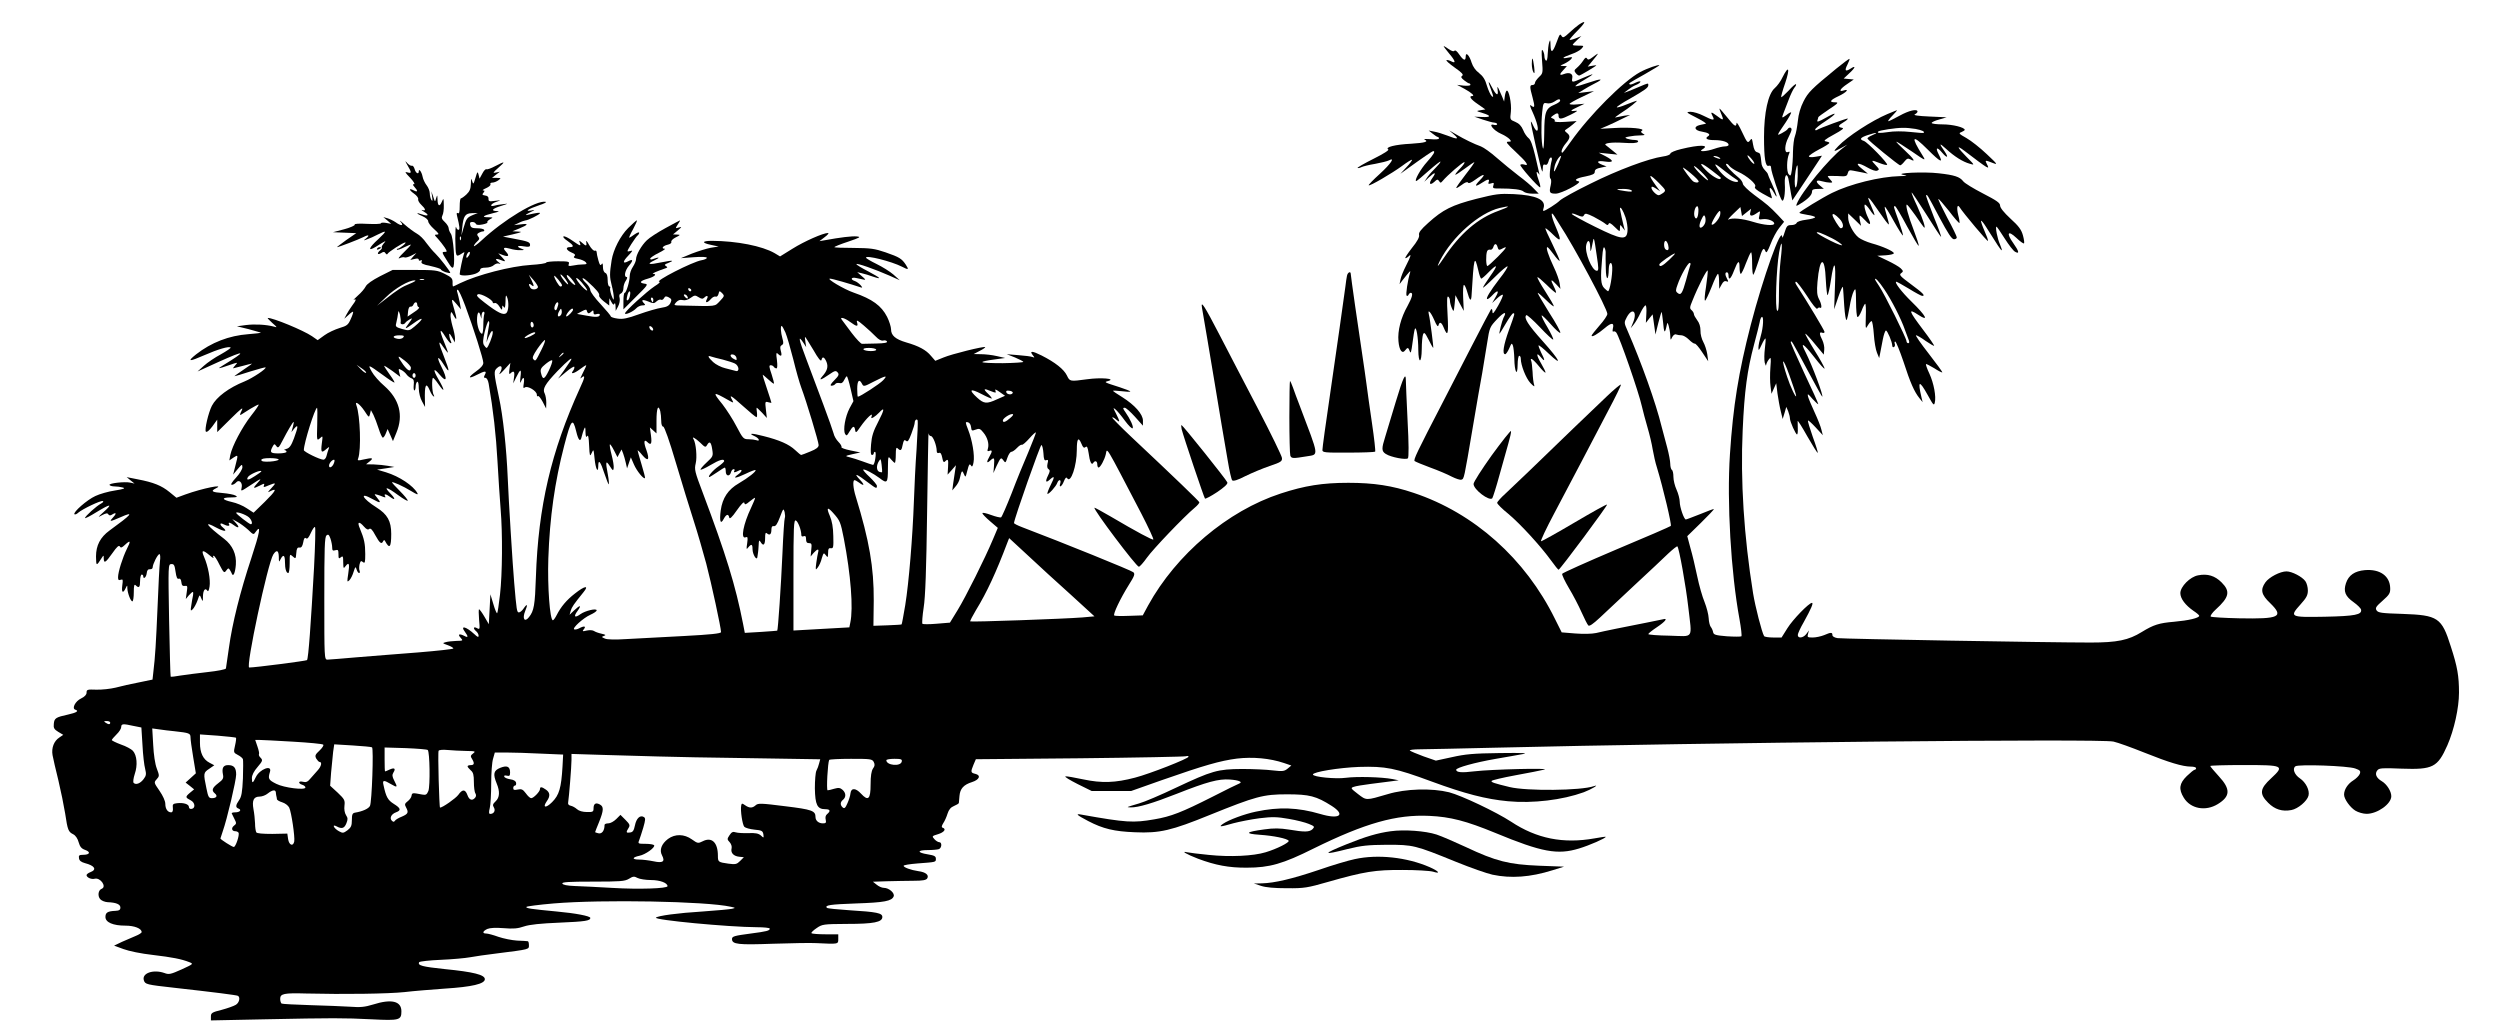 <?xml version="1.0" standalone="no"?>
<!DOCTYPE svg PUBLIC "-//W3C//DTD SVG 20010904//EN"
 "http://www.w3.org/TR/2001/REC-SVG-20010904/DTD/svg10.dtd">
<svg version="1.0" xmlns="http://www.w3.org/2000/svg"
 width="1588pt" height="653pt" viewBox="0 0 1588 653"
 preserveAspectRatio="xMidYMid meet">

<g transform="translate(0,653) scale(0.1,-0.1)"
fill="#000000" stroke="none">
<path d="M10030 6374 c-14 -10 -42 -33 -63 -53 -31 -29 -39 -33 -47 -21 -11
18 -12 16 -34 -42 -23 -63 -36 -69 -37 -16 -1 36 -2 39 -9 18 -4 -14 -8 -47
-9 -73 -1 -29 -5 -46 -11 -42 -5 3 -10 16 -10 28 0 12 -5 29 -11 37 -7 11 -8
-8 -4 -65 6 -77 6 -81 -19 -104 -14 -14 -26 -30 -26 -38 0 -7 -7 -13 -15 -13
-19 0 -19 -11 0 -80 16 -59 14 -70 -10 -50 -10 8 -7 -6 10 -42 29 -64 42 -118
27 -118 -5 0 -15 14 -22 30 -7 17 -14 29 -16 27 -4 -4 65 -310 72 -316 2 -2 4
8 4 22 0 19 4 25 15 21 9 -4 16 3 21 20 3 14 10 26 16 26 5 0 7 -8 5 -17 -12
-44 -17 -112 -9 -117 6 -4 7 -21 2 -43 -11 -46 -7 -53 32 -53 37 0 172 72 146
78 -35 7 -17 20 42 31 47 10 60 16 60 30 0 14 11 21 38 26 l37 8 -27 10 c-43
17 -33 29 17 21 57 -8 58 5 3 34 l-43 22 60 -6 59 -6 -34 28 c-19 15 -37 30
-40 32 -17 12 37 20 110 15 60 -4 89 -2 94 6 5 7 -3 11 -21 12 -15 0 -37 4
-48 8 -16 7 -14 9 14 14 19 4 50 7 70 7 31 1 33 2 17 11 -14 9 -15 13 -6 19
22 14 -76 23 -174 17 l-91 -5 45 19 c25 11 68 31 95 45 l50 24 -38 -5 c-21 -4
-46 -9 -55 -11 -9 -3 6 9 33 27 54 34 110 79 101 79 -4 0 -33 -11 -66 -24 -33
-14 -60 -21 -60 -17 0 4 37 29 83 54 97 56 117 70 117 86 0 15 0 14 -57 -10
-26 -11 -59 -25 -73 -30 l-25 -9 25 19 c14 11 37 26 53 32 15 6 27 15 27 20 0
5 -14 2 -31 -6 -17 -9 -33 -14 -37 -11 -7 8 -12 4 96 65 50 29 92 54 92 56 0
8 -78 -19 -122 -43 -107 -58 -321 -272 -442 -444 -26 -38 -50 -68 -52 -68 -12
0 -1 32 21 58 30 35 31 50 8 68 -16 13 -16 15 -2 24 9 5 27 19 40 30 l24 21
-73 -5 c-45 -3 -70 -1 -67 5 4 5 -1 12 -11 16 -16 6 -15 7 2 20 23 17 34 17
34 -1 0 -27 16 -25 76 5 41 20 50 28 32 25 -39 -5 -35 2 15 25 l42 20 -47 -4
c-27 -3 -48 -1 -48 3 0 4 35 24 78 44 l77 37 -50 -6 -50 -6 32 20 c17 11 51
30 73 41 62 31 43 33 -39 5 -40 -14 -77 -25 -83 -23 -5 2 18 19 51 38 33 19
58 36 57 38 -2 1 -29 -9 -61 -23 -70 -31 -73 -31 -68 -1 6 28 -17 39 -52 26
-31 -12 -32 -3 -3 27 l21 23 -24 1 c-23 1 -22 1 7 14 17 8 36 21 43 29 12 14
10 15 -18 10 -47 -10 -37 2 18 21 27 9 57 25 66 35 18 20 17 20 -18 20 -21 0
-37 2 -37 5 0 3 12 17 28 31 l27 25 -37 -15 c-21 -8 -38 -12 -38 -8 0 3 23 30
52 59 52 53 55 68 8 37z m-120 -484 c0 -5 -15 -16 -34 -24 -58 -24 -66 -46
-67 -181 -1 -75 -4 -111 -9 -95 -10 32 -12 148 -4 228 6 58 8 61 30 56 13 -3
32 1 46 10 26 18 38 20 38 6z m-11 -397 c-26 -60 -34 -67 -25 -24 5 29 30 71
42 71 2 0 -6 -21 -17 -47z"/>
<path d="M9170 6237 c0 -3 16 -24 35 -47 40 -47 45 -66 14 -50 -11 6 -25 10
-31 8 -5 -2 18 -23 52 -47 46 -32 58 -46 48 -52 -10 -7 -8 -13 12 -29 14 -11
28 -20 33 -20 4 0 7 -4 7 -9 0 -5 -19 -7 -42 -5 l-43 5 47 -25 c47 -26 68 -46
49 -46 -23 0 -9 -21 37 -52 l47 -33 -30 -5 c-30 -5 -30 -5 13 -18 56 -17 53
-28 -5 -25 l-48 2 55 -19 c30 -10 63 -19 73 -19 9 -1 17 -5 17 -10 0 -5 -10
-7 -21 -4 -39 11 -2 -36 44 -56 23 -10 48 -26 56 -35 12 -14 11 -16 -9 -16
-18 0 -9 -12 49 -66 71 -66 87 -91 52 -79 -11 3 -21 2 -24 -2 -5 -8 114 -143
126 -143 3 0 0 19 -8 41 -18 49 -19 70 -4 49 10 -13 10 -13 6 0 -2 8 -14 59
-26 113 -16 66 -29 101 -42 110 -10 8 -26 30 -34 51 -11 26 -26 42 -50 52 -34
14 -34 14 -28 64 6 52 -14 147 -28 133 -4 -4 -9 -21 -11 -38 l-4 -30 -12 30
c-7 17 -17 39 -22 50 -9 18 -10 17 -7 -7 6 -40 -9 -34 -33 12 -28 55 -32 50
-8 -12 15 -41 16 -49 4 -39 -8 7 -22 37 -31 66 -11 40 -25 61 -50 81 -22 16
-39 41 -47 65 -14 47 -38 73 -38 40 0 -30 -14 -26 -41 13 -14 21 -26 30 -30
24 -5 -7 -18 -3 -38 11 -17 12 -31 20 -31 18z"/>
<path d="M10117 6167 c-22 -17 -30 -19 -36 -9 -6 10 -13 6 -26 -15 -10 -15
-28 -35 -39 -44 -17 -14 -18 -19 -7 -33 7 -9 17 -16 22 -16 7 0 109 61 109 65
0 1 -12 0 -27 -3 l-28 -5 20 24 c29 34 48 59 44 58 -2 0 -17 -10 -32 -22z"/>
<path d="M9730 6124 c0 -21 5 -46 11 -54 7 -11 8 -1 4 35 -8 61 -15 71 -15 19z"/>
<path d="M11664 6094 c-159 -130 -179 -151 -208 -208 -19 -37 -32 -81 -36
-124 -4 -37 -12 -80 -18 -95 -7 -16 -12 -61 -13 -100 0 -40 -4 -92 -7 -116 -6
-39 -9 -42 -20 -28 -15 17 -13 96 2 130 6 13 5 16 -8 11 -23 -9 -21 46 4 93
11 21 20 43 20 50 0 15 -16 17 -25 3 -3 -6 -20 -17 -37 -26 -34 -18 -35 -19
25 69 21 32 37 61 34 63 -2 2 -16 -5 -30 -17 -30 -22 -31 -21 -18 13 5 13 19
50 32 83 12 33 29 68 37 78 8 9 13 19 10 22 -3 3 -24 -15 -47 -41 -24 -25 -45
-44 -47 -41 -2 2 9 43 26 91 31 93 22 114 -17 36 -11 -25 -34 -56 -50 -70 -42
-36 -68 -156 -68 -310 0 -136 9 -192 30 -183 10 3 15 -1 15 -14 0 -24 57 -194
69 -206 12 -12 22 43 18 107 -3 62 18 73 26 14 4 -24 10 -61 14 -82 l8 -39 76
114 c41 63 84 127 94 142 l18 28 -42 -7 c-23 -4 -41 -3 -41 3 0 5 29 25 65 44
36 18 65 37 65 41 0 4 -10 8 -22 10 -18 2 -7 12 50 43 55 30 68 41 53 43 -29
5 -26 15 10 36 17 10 28 20 26 23 -4 3 -178 -60 -199 -74 -5 -2 -8 0 -8 5 0 5
29 29 65 52 79 52 78 65 -1 20 -42 -24 -55 -27 -50 -15 3 9 6 18 6 21 0 2 30
24 67 49 59 39 64 45 40 45 -41 0 -33 14 23 40 49 23 70 48 30 35 -34 -11 -22
11 23 41 l42 29 -32 3 -32 3 34 32 c41 37 46 55 10 31 -34 -22 -40 -13 -20 26
9 18 15 34 13 36 -2 2 -40 -26 -84 -62z m-245 -684 c-2 -72 -19 -100 -19 -31
0 42 10 101 17 101 2 0 3 -31 2 -70z"/>
<path d="M10934 5805 c18 -42 13 -43 -31 -9 -35 26 -40 25 -23 -7 14 -26 1
-25 -60 6 -27 14 -64 25 -82 25 -31 -1 -28 -4 37 -37 39 -20 66 -37 60 -39 -5
-1 -22 -5 -37 -8 -43 -10 -35 -35 12 -42 42 -7 58 -18 40 -29 -24 -15 -7 -25
41 -25 51 0 89 -13 89 -30 0 -6 -11 -10 -24 -10 -13 0 -43 -7 -66 -15 -51 -18
-106 -21 -77 -4 51 30 -17 31 -135 2 -38 -9 -68 -22 -68 -29 0 -6 -21 -15 -47
-18 -91 -13 -289 -87 -459 -172 -95 -46 -182 -95 -195 -107 -22 -22 -94 -67
-105 -67 -3 0 -3 8 1 19 16 52 -46 81 -190 88 -91 4 -113 1 -237 -30 -155 -40
-212 -68 -306 -153 -48 -43 -62 -62 -58 -77 3 -13 -11 -40 -46 -83 -27 -35
-46 -64 -41 -64 5 0 14 5 21 12 19 19 14 1 -17 -60 -16 -31 -32 -70 -35 -87
l-6 -30 19 25 c45 57 53 66 48 49 -15 -48 -29 -141 -22 -147 4 -4 10 -1 12 6
3 6 9 12 14 12 17 0 9 -30 -20 -83 -43 -76 -64 -158 -58 -224 5 -59 24 -84 43
-58 15 20 20 19 29 -7 6 -17 10 -3 17 52 5 41 12 82 15 90 9 22 22 -55 22
-132 1 -92 21 -88 22 5 0 39 4 81 8 92 7 17 12 13 35 -32 14 -29 28 -53 30
-53 3 0 -20 183 -28 213 -9 37 12 15 34 -35 15 -36 24 -47 27 -35 7 26 19 21
33 -13 26 -64 32 -44 25 80 -5 90 -4 121 4 116 6 -4 11 -16 11 -26 0 -10 5
-31 12 -47 12 -27 12 -26 18 27 l5 55 26 -50 27 -50 -4 83 c-2 45 0 82 5 82 5
0 14 -20 21 -45 15 -54 24 -63 27 -27 15 253 19 268 43 165 6 -29 15 -53 19
-53 4 0 25 18 46 40 58 59 63 49 11 -24 -25 -36 -46 -68 -46 -73 0 -4 34 26
75 67 41 41 77 71 81 68 3 -4 -19 -39 -51 -79 -60 -78 -91 -129 -77 -129 5 0
19 11 32 25 35 37 45 30 20 -12 l-22 -38 31 29 c17 16 34 27 37 23 3 -3 -10
-34 -30 -69 -28 -49 -36 -57 -36 -38 0 14 -4 20 -9 15 -4 -6 -61 -113 -126
-240 -65 -126 -144 -279 -175 -340 -172 -332 -193 -376 -184 -384 5 -4 50 -23
99 -41 50 -18 111 -44 137 -58 26 -13 53 -22 61 -19 17 6 16 1 72 332 24 143
51 298 60 345 8 47 22 132 31 189 16 103 17 104 65 155 45 47 63 50 39 7 -9
-18 -30 -101 -25 -101 1 0 19 29 40 65 21 36 42 65 47 65 11 0 12 1 -27 -106
-35 -97 -44 -154 -24 -154 5 0 17 17 26 38 14 33 16 35 23 17 4 -12 8 -49 9
-83 1 -84 20 -120 21 -39 0 31 5 57 10 57 6 0 10 -8 10 -18 0 -42 33 -125 61
-155 22 -23 29 -26 24 -12 -4 11 -9 48 -10 82 -2 34 -6 66 -9 72 -4 6 -3 11 2
11 5 0 26 -20 47 -46 20 -25 39 -43 42 -41 2 3 -10 28 -27 57 -33 56 -33 78
-1 39 26 -31 26 -18 0 32 -11 23 -18 43 -16 45 2 3 31 -20 63 -51 94 -89 74
-46 -36 77 -95 106 -122 149 -105 166 4 4 43 -31 87 -77 43 -46 81 -81 84 -78
3 3 -13 37 -36 77 -24 39 -40 73 -37 76 2 3 28 -22 57 -55 29 -33 56 -58 61
-55 5 2 -27 61 -71 129 -43 69 -76 125 -72 125 3 0 28 -21 54 -47 26 -26 48
-43 48 -38 0 6 -25 48 -55 95 -30 46 -52 86 -49 89 2 3 28 -19 57 -47 29 -29
56 -52 60 -52 4 0 -2 18 -13 40 -24 47 -19 51 16 13 l26 -28 -5 35 c-3 20 -19
66 -37 103 -36 76 -52 127 -41 127 4 0 22 -21 40 -46 18 -25 35 -43 38 -41 2
3 -19 50 -46 106 -28 56 -48 101 -44 101 4 0 27 -19 50 -42 51 -50 53 -38 13
56 -28 65 -32 104 -6 62 6 -10 20 -33 31 -50 95 -144 305 -538 305 -570 0 -10
-22 -43 -50 -74 -27 -31 -50 -60 -50 -64 0 -13 39 10 84 48 43 37 61 35 51 -3
-3 -14 -2 -22 3 -19 6 3 14 0 19 -7 20 -26 143 -380 162 -467 7 -30 23 -91 36
-135 13 -44 28 -107 33 -140 6 -33 17 -85 27 -115 40 -132 95 -364 88 -371 -4
-4 -160 -72 -347 -150 -186 -79 -340 -148 -343 -154 -2 -7 17 -47 43 -91 26
-43 62 -112 80 -153 18 -40 37 -78 43 -84 7 -7 30 9 73 49 35 33 135 127 223
209 88 82 184 171 212 199 29 27 55 48 58 45 11 -12 54 -252 69 -385 24 -210
39 -186 -119 -182 -74 1 -135 6 -135 10 0 4 25 24 55 44 54 36 72 60 38 50
-10 -2 -56 -12 -103 -21 -138 -27 -272 -54 -321 -66 -28 -6 -81 -7 -133 -3
l-86 7 -43 86 c-188 382 -513 672 -897 800 -136 46 -254 64 -415 64 -164 0
-277 -18 -430 -68 -337 -110 -663 -386 -842 -711 l-34 -63 -87 -3 c-48 -2 -90
-1 -94 2 -10 7 39 109 92 194 36 57 41 70 29 81 -11 11 -448 188 -706 286 -29
11 -53 23 -52 27 4 35 167 496 174 495 6 -2 11 -25 13 -52 2 -40 6 -49 18 -44
12 4 14 0 8 -22 -4 -18 -2 -30 6 -35 11 -7 10 -15 -3 -41 -19 -39 -14 -49 11
-26 32 29 33 19 6 -34 -14 -28 -23 -53 -21 -56 7 -6 56 48 63 70 3 9 10 17 15
17 6 0 7 -9 4 -20 -11 -33 10 -22 23 13 9 22 15 28 21 19 22 -35 61 79 61 180
0 73 10 86 30 38 9 -23 16 -28 25 -20 10 8 14 0 20 -38 7 -55 19 -80 29 -63
11 18 26 13 26 -9 0 -11 4 -20 8 -20 11 0 38 49 46 84 10 42 -11 77 226 -377
45 -87 79 -161 76 -164 -5 -5 -103 47 -271 146 -55 32 -101 57 -103 56 -10 -9
266 -375 282 -375 6 0 29 26 51 57 39 55 235 260 303 317 18 15 32 31 30 36
-3 8 -150 150 -431 414 -70 66 -125 122 -122 124 3 3 14 -3 25 -13 26 -23 25
-14 -1 38 -19 37 -20 40 -4 27 10 -8 38 -41 61 -73 23 -31 45 -53 49 -47 6 10
-15 57 -47 103 -16 22 -17 27 -4 27 8 0 37 -26 65 -57 l51 -57 0 32 c0 41 -52
99 -131 149 -33 20 -59 38 -59 40 0 3 25 1 55 -2 30 -4 55 -5 55 -2 0 3 -30
15 -67 27 -103 33 -101 32 -73 40 52 15 -49 23 -134 11 -111 -15 -110 -15
-129 24 -19 39 -74 83 -161 127 -60 30 -79 31 -55 1 12 -15 12 -16 -2 -11 -10
4 -50 9 -90 12 l-74 6 53 -21 c28 -12 52 -24 52 -28 0 -3 -59 -7 -130 -8 -72
0 -130 2 -130 7 0 4 33 11 73 16 l72 10 -53 12 c-29 7 -74 12 -100 12 l-47 1
38 20 c22 11 37 22 35 24 -7 7 -213 -44 -265 -66 l-52 -21 -27 31 c-31 38 -78
63 -158 86 -68 20 -96 44 -96 83 0 15 -11 51 -25 79 -36 71 -94 113 -212 154
-61 21 -176 89 -151 89 14 0 125 -32 197 -56 11 -3 9 1 -3 15 -10 11 -27 23
-37 26 -30 10 -22 26 9 19 15 -3 36 -8 47 -10 16 -4 14 1 -10 21 l-30 26 30
-7 c17 -4 48 -13 69 -21 62 -21 52 -10 -29 33 -41 21 -75 42 -75 46 0 9 117
-32 210 -73 l65 -29 -40 36 c-22 19 -70 49 -107 67 -37 18 -67 36 -67 40 -2
18 161 -23 228 -57 42 -22 46 -20 25 12 -26 39 -40 48 -129 79 -70 24 -96 27
-202 28 -68 0 -123 2 -123 5 0 3 39 19 88 35 76 26 83 30 54 33 -30 3 -104 -6
-202 -24 l-35 -6 34 26 c19 14 28 26 21 26 -31 0 -151 -53 -226 -100 l-79 -49
-35 21 c-78 45 -239 77 -397 78 -66 0 -68 -13 -5 -26 l47 -10 -50 -8 c-27 -5
-81 -22 -120 -37 l-70 -29 82 6 c52 4 83 2 83 -4 0 -5 -15 -12 -33 -15 -57 -9
-307 -137 -268 -137 8 0 -5 -13 -30 -28 -50 -33 -189 -159 -189 -173 0 -12 52
11 72 33 9 10 27 18 39 18 18 0 20 3 11 12 -23 23 -12 28 25 13 33 -14 38 -14
54 1 10 9 22 13 28 10 5 -4 14 1 19 10 7 13 13 14 30 5 18 -10 20 -15 11 -35
-9 -18 -22 -26 -57 -31 -26 -4 -89 -22 -142 -41 -75 -27 -104 -33 -137 -28
-24 3 -43 10 -43 14 0 4 -29 39 -65 78 -36 38 -65 78 -65 88 0 11 -12 30 -25
43 -36 34 -31 48 6 14 59 -53 79 -78 75 -90 -3 -6 11 -23 30 -38 l34 -26 0 23
1 23 13 -24 c10 -18 15 -20 19 -10 3 8 6 1 7 -16 l1 -30 15 28 c9 17 13 39 10
53 -5 17 -2 26 9 30 8 4 15 18 15 33 0 15 7 37 16 49 8 12 10 22 5 22 -20 0
-11 42 14 72 29 34 27 45 -5 28 -36 -19 -36 -2 1 36 30 32 31 35 11 29 -22 -6
-22 -5 8 44 18 28 36 53 41 56 5 4 9 11 9 16 0 6 -13 1 -29 -10 -16 -12 -31
-21 -34 -21 -3 0 8 25 25 55 16 30 27 55 23 55 -3 0 -28 -22 -55 -49 -49 -49
-94 -136 -105 -205 -13 -84 -13 -106 0 -156 8 -30 14 -66 14 -80 0 -21 -3 -18
-15 14 -7 21 -11 42 -8 47 3 5 0 9 -5 9 -6 0 -11 18 -11 40 0 27 -5 43 -15 46
-9 4 -15 19 -15 38 0 22 -3 27 -9 17 -7 -11 -12 -4 -20 25 -6 21 -11 45 -11
52 0 8 -6 12 -12 9 -7 -2 -23 14 -36 37 -13 24 -21 32 -18 19 5 -28 -1 -29
-27 -5 -19 16 -20 16 -14 0 9 -24 5 -23 -47 13 -24 17 -49 30 -56 27 -7 -2 4
-15 24 -28 40 -28 45 -40 16 -40 -30 0 -24 -19 10 -34 22 -9 27 -15 19 -23 -9
-9 -2 -13 24 -18 20 -4 41 -13 48 -21 9 -11 6 -14 -19 -14 -16 0 -44 -3 -62
-7 -28 -5 -32 -4 -27 10 6 15 -3 17 -68 17 -41 0 -75 -4 -75 -8 0 -5 -44 -12
-97 -15 -129 -8 -340 -63 -450 -116 -23 -12 -44 -21 -45 -21 -2 0 -4 12 -3 28
0 23 -8 31 -50 52 -46 23 -61 25 -191 25 l-140 0 -80 -40 c-50 -26 -83 -49
-91 -65 -7 -14 -29 -40 -50 -58 -21 -19 -32 -31 -26 -27 19 10 16 -3 -11 -38
-13 -18 -29 -43 -36 -57 l-13 -25 27 24 c14 14 28 23 29 20 2 -2 -4 -23 -15
-46 -16 -37 -24 -43 -71 -57 -29 -9 -73 -29 -96 -46 l-43 -31 -36 25 c-54 37
-250 118 -281 116 -3 -1 10 -15 29 -32 32 -28 33 -30 10 -23 -49 13 -120 17
-177 10 l-58 -8 74 -18 c41 -11 76 -21 78 -22 2 -2 -34 -7 -79 -10 -123 -9
-236 -53 -332 -128 -60 -48 -47 -49 56 -4 82 36 153 57 163 47 3 -3 -25 -22
-62 -43 -38 -20 -86 -53 -108 -73 l-40 -36 134 61 c174 78 182 72 28 -22 -40
-24 -34 -24 38 1 58 20 58 20 40 0 -10 -11 -16 -20 -14 -20 2 0 29 7 59 15 30
8 57 15 60 15 3 0 -22 -18 -55 -40 -33 -22 -58 -40 -55 -40 4 0 48 13 100 30
52 16 96 28 97 26 8 -8 -82 -68 -133 -89 -100 -40 -179 -99 -208 -155 -22 -43
-48 -154 -38 -164 6 -6 22 8 41 33 l31 43 0 -39 0 -40 86 85 c68 67 82 78 69
51 -12 -24 -13 -31 -3 -25 7 4 33 21 57 36 25 15 49 28 54 28 4 0 -17 -32 -48
-71 -58 -75 -120 -192 -132 -250 l-6 -34 26 18 c31 20 31 20 12 -53 l-14 -55
29 35 c27 32 29 33 30 12 0 -13 -18 -42 -41 -67 -26 -28 -36 -45 -26 -45 8 0
20 7 27 15 18 22 43 -1 35 -33 -6 -26 -7 -26 60 18 65 43 72 45 41 12 -33 -36
-29 -39 16 -16 27 14 30 14 25 1 -5 -14 -2 -14 28 -1 49 20 52 18 19 -17 -26
-28 -26 -30 -6 -19 46 23 33 0 -36 -68 l-71 -69 -43 28 c-23 16 -66 34 -95 40
-66 15 -68 29 -5 29 39 1 44 2 28 12 -10 6 -47 13 -82 16 -68 5 -78 12 -42 30
62 30 -86 0 -194 -39 l-57 -21 -44 36 c-50 41 -102 62 -202 81 l-70 14 25 -21
25 -20 -27 6 c-36 8 -139 -4 -132 -15 3 -5 17 -9 32 -9 15 0 38 -3 52 -7 19
-5 7 -10 -50 -19 -41 -6 -97 -22 -124 -35 -53 -24 -144 -104 -133 -116 4 -3
15 1 24 10 26 23 143 79 156 74 7 -2 2 -9 -11 -16 -30 -16 -102 -81 -102 -92
0 -4 32 12 72 37 90 55 107 56 48 3 -40 -36 -41 -38 -12 -22 24 13 35 15 40 6
5 -8 13 -9 22 -3 28 18 33 10 10 -15 -29 -31 -24 -31 45 -1 92 41 73 19 -69
-84 -59 -43 -86 -95 -86 -165 1 -63 2 -63 37 -8 11 17 12 17 12 -4 1 -35 12
-28 55 33 28 40 41 52 47 43 6 -11 13 -9 32 9 36 34 40 27 13 -25 -27 -55 -56
-146 -56 -180 0 -17 4 -21 17 -16 14 5 15 1 10 -35 -6 -46 4 -55 21 -19 10 21
11 22 11 1 1 -31 21 -84 32 -84 5 0 9 26 9 57 0 44 3 54 12 45 21 -21 28 -13
28 28 0 22 5 40 10 40 6 0 10 -4 10 -10 0 -23 19 -8 22 18 2 19 8 27 21 26 9
-1 17 4 17 12 0 20 32 84 43 84 5 0 7 -21 3 -47 -3 -27 -10 -156 -15 -288 -10
-232 -15 -318 -27 -416 l-5 -46 -87 -18 c-48 -9 -114 -24 -147 -33 -33 -8 -88
-14 -122 -13 -58 2 -63 1 -63 -19 0 -13 -12 -26 -35 -37 -36 -17 -60 -63 -37
-71 26 -8 9 -19 -45 -31 -78 -17 -88 -23 -91 -59 -3 -26 2 -35 28 -51 l32 -19
-25 -17 c-34 -22 -51 -66 -43 -112 4 -21 20 -93 37 -160 16 -67 35 -161 43
-210 16 -107 20 -117 52 -133 15 -8 28 -28 34 -51 8 -28 18 -40 41 -48 37 -13
30 -31 -12 -31 -26 0 -30 -4 -27 -22 2 -15 13 -24 38 -31 62 -16 77 -41 35
-57 -14 -5 -25 -14 -25 -19 0 -15 31 -29 52 -23 36 9 78 -51 44 -64 -22 -8
-27 -46 -9 -66 9 -10 30 -18 47 -19 53 -2 81 -13 81 -34 0 -15 -8 -20 -32 -21
-49 -2 -63 -11 -63 -39 0 -34 48 -55 127 -55 57 0 103 -18 103 -41 0 -5 -17
-16 -37 -24 -21 -9 -60 -26 -88 -38 l-50 -24 60 -22 c35 -13 113 -29 185 -37
126 -15 182 -26 233 -46 27 -11 27 -11 -49 -46 -69 -31 -81 -34 -109 -23 -71
25 -145 -1 -131 -46 8 -26 16 -28 196 -48 250 -28 393 -46 402 -51 16 -10 8
-44 -14 -57 -13 -8 -53 -22 -90 -32 -61 -15 -68 -20 -68 -42 l0 -25 338 7
c446 9 500 9 684 0 176 -9 188 -5 188 51 0 65 -63 80 -180 43 -52 -16 -81 -19
-145 -14 -44 3 -158 7 -253 10 -95 3 -177 7 -183 10 -5 4 -9 17 -9 30 0 33 24
38 164 34 241 -6 523 -2 626 9 58 7 173 16 255 22 173 11 255 30 255 60 0 28
-72 46 -254 64 -143 15 -175 23 -163 44 4 5 66 12 139 15 73 3 156 11 183 16
28 5 106 17 175 25 207 26 200 25 200 52 0 13 -3 25 -7 25 -5 1 -35 3 -68 4
-33 2 -87 13 -119 24 -33 12 -67 21 -78 21 -26 0 -22 15 8 29 17 7 52 9 103 5
61 -5 90 -3 130 11 36 12 105 19 225 24 164 7 196 12 196 30 0 12 -94 30 -215
41 -158 15 -196 20 -191 29 3 4 80 14 173 22 309 26 969 14 1125 -21 32 -7 32
-7 8 -13 -14 -3 -97 -11 -185 -17 -162 -10 -284 -27 -298 -39 -16 -15 461 -60
641 -61 45 0 82 -4 82 -9 0 -13 -20 -18 -120 -31 -106 -14 -120 -18 -120 -35
0 -34 39 -38 260 -30 118 4 242 6 275 4 143 -7 140 -7 140 26 l0 30 -82 0
c-44 0 -84 3 -88 7 -4 3 11 18 32 32 36 25 43 26 193 27 170 0 225 11 225 44
0 25 -34 32 -212 43 -73 5 -136 11 -140 15 -16 17 20 22 185 28 180 6 227 15
239 45 8 21 -30 54 -62 54 -13 0 -33 9 -46 20 l-24 19 90 3 c50 1 125 3 168 3
58 0 80 4 87 15 13 21 -9 40 -56 46 -48 7 -94 24 -94 34 0 5 39 11 88 15 120
9 117 8 117 30 0 16 -10 21 -52 28 -69 11 -68 27 1 27 30 0 61 3 70 6 19 7 21
44 3 44 -8 0 -22 9 -31 19 -17 19 -17 20 23 32 39 12 54 33 29 41 -8 3 -7 11
4 29 9 13 21 40 27 60 8 26 21 41 41 49 17 7 30 15 31 19 0 3 2 23 4 45 4 46
26 71 80 88 47 15 58 43 21 52 -30 7 -31 12 -12 58 l15 35 660 6 c362 4 666
10 675 13 9 3 16 2 16 -3 0 -12 -247 -109 -340 -133 -125 -33 -211 -36 -329
-11 -56 12 -107 21 -113 19 -7 -3 29 -24 78 -49 l89 -44 125 0 125 0 195 69
c272 95 370 123 477 137 101 12 210 2 299 -28 l47 -16 -24 -20 c-21 -17 -32
-18 -94 -11 -38 5 -126 9 -195 9 -156 -1 -190 -11 -420 -119 -96 -46 -202 -91
-235 -100 -84 -25 -83 -24 -51 -25 45 -1 138 26 290 86 195 77 267 96 338 91
58 -4 85 -16 59 -26 -8 -3 -85 -40 -170 -84 -194 -98 -262 -125 -369 -143
-133 -23 -176 -21 -462 30 -42 8 -31 -2 43 -41 94 -49 165 -66 297 -71 157 -7
232 11 475 110 292 118 339 131 490 131 143 0 186 -11 285 -74 90 -58 48 -87
-73 -51 -143 42 -262 46 -409 15 -72 -15 -173 -52 -210 -78 -29 -21 -17 -20
66 4 38 10 113 25 167 32 83 10 111 9 186 -4 48 -8 106 -23 127 -32 37 -15 38
-18 24 -33 -20 -19 -50 -20 -150 -3 -58 9 -96 10 -158 1 -118 -16 -127 -27
-28 -34 89 -6 175 -24 184 -38 6 -11 -76 -52 -146 -73 -78 -24 -226 -31 -360
-17 -63 6 -126 14 -140 17 -41 10 -3 -13 70 -41 109 -41 197 -58 310 -57 144
0 229 24 425 122 327 161 525 217 735 207 133 -6 233 -32 418 -108 297 -123
396 -141 533 -99 66 20 169 65 169 74 0 2 -33 -3 -72 -10 -197 -35 -366 -2
-529 106 -95 62 -314 166 -394 187 -109 27 -275 23 -390 -12 -140 -41 -134
-41 -189 1 -45 35 -48 38 -28 45 12 5 61 13 109 19 49 6 108 14 133 17 l45 6
-40 8 c-68 13 -227 17 -295 8 -65 -9 -210 5 -210 21 0 16 163 43 292 48 169 5
228 -6 463 -93 209 -77 344 -112 484 -125 157 -15 346 8 481 57 46 17 107 53
65 39 -82 -29 -427 -32 -535 -6 -99 24 -120 31 -115 39 3 5 71 21 152 36 82
15 164 31 183 36 45 11 -335 2 -445 -11 -80 -10 -115 -7 -115 10 0 13 118 46
250 69 63 11 140 24 170 30 43 7 10 9 -145 7 -165 -2 -218 -7 -302 -26 l-102
-22 -78 27 c-43 16 -82 32 -87 37 -6 4 24 8 65 8 40 0 252 5 469 10 1360 33
3853 58 3935 39 28 -6 116 -38 196 -70 157 -63 244 -89 296 -89 18 0 33 -4 33
-10 0 -5 -4 -10 -9 -10 -5 0 -27 -18 -50 -40 -48 -47 -53 -83 -19 -138 43 -70
138 -88 216 -40 80 49 82 95 7 176 -30 33 -55 62 -55 66 0 3 94 6 209 6 257 0
265 -3 178 -84 -73 -67 -76 -99 -19 -156 42 -42 89 -57 147 -46 43 8 100 57
109 91 9 34 -17 85 -54 110 -35 23 -50 62 -29 77 20 14 336 3 380 -14 31 -11
35 -16 29 -34 -5 -12 -24 -31 -42 -42 -35 -22 -58 -58 -58 -90 0 -28 38 -81
72 -102 18 -11 50 -20 71 -20 69 0 157 63 157 112 0 31 -28 76 -60 95 -36 21
-47 48 -28 70 11 14 33 15 154 10 198 -7 228 8 290 148 43 98 74 238 74 335 0
105 -10 164 -52 293 -58 184 -81 199 -307 207 -134 4 -155 7 -165 23 -9 15 -3
24 39 61 43 38 49 48 48 80 -2 77 -65 122 -161 114 -65 -6 -103 -32 -120 -83
-17 -52 -5 -83 49 -121 24 -17 45 -38 47 -47 6 -32 -37 -41 -231 -45 -221 -4
-226 -2 -153 79 37 41 46 58 46 88 0 20 -7 47 -16 59 -20 28 -85 62 -120 62
-40 0 -111 -37 -134 -70 -33 -47 -26 -78 31 -132 89 -87 59 -101 -197 -96 -95
2 -176 7 -181 11 -4 5 10 25 32 45 86 78 94 115 37 172 -42 42 -89 57 -149 45
-51 -9 -113 -72 -113 -113 0 -35 32 -77 84 -113 20 -13 36 -27 36 -31 0 -14
-69 -30 -160 -38 -95 -8 -130 -19 -205 -65 -84 -52 -156 -67 -325 -67 -264 0
-1573 23 -1607 28 -20 3 -33 11 -33 19 0 19 -9 19 -53 0 -20 -8 -53 -15 -72
-15 -33 0 -36 2 -30 23 l6 22 -17 -23 c-19 -25 -54 -30 -54 -6 0 9 17 46 38
82 47 85 63 122 52 122 -19 0 -122 -106 -156 -161 l-37 -59 -53 0 c-29 0 -55
4 -58 9 -14 23 -56 186 -70 272 -58 362 -81 716 -66 1036 11 250 29 381 72
543 17 63 33 127 36 143 2 15 8 30 13 33 14 8 10 -66 -6 -120 -8 -27 -15 -61
-15 -75 0 -22 3 -19 20 18 11 24 22 42 25 40 2 -3 0 -31 -4 -63 -4 -32 -5 -72
-1 -90 5 -17 8 -24 9 -15 1 8 8 24 17 35 14 18 15 14 10 -52 -3 -40 -3 -93 1
-119 l6 -47 15 34 15 33 8 -65 c5 -35 14 -86 21 -113 l12 -49 12 39 11 38 12
-28 c6 -16 11 -36 11 -45 0 -21 37 -102 45 -102 4 0 6 17 5 38 -1 20 -1 42 -1
47 1 6 29 -39 62 -98 34 -59 63 -106 66 -104 2 2 -12 48 -32 102 -19 54 -33
100 -30 103 2 3 24 -17 49 -44 l45 -49 -9 35 c-4 19 -24 69 -43 110 -19 41
-38 86 -42 100 -5 22 -1 20 29 -15 20 -22 36 -36 36 -32 0 5 -40 94 -90 199
-49 106 -88 194 -85 196 7 7 1 17 104 -175 51 -95 94 -173 96 -173 11 0 -63
198 -105 281 -37 71 -17 61 53 -28 37 -48 67 -81 67 -74 0 7 -29 60 -65 117
-35 57 -61 104 -57 104 4 0 32 -30 62 -67 l55 -66 3 31 c2 17 -4 44 -12 61
-20 38 -20 55 -1 47 8 -3 15 -1 15 5 0 9 -108 189 -178 297 -9 14 -10 22 -3
22 6 0 37 -41 70 -91 34 -54 61 -87 65 -80 4 6 12 9 17 6 14 -9 11 23 -7 56
-12 24 -14 48 -9 107 14 163 47 170 53 12 3 -55 8 -98 11 -95 4 2 14 44 21 92
21 142 33 125 26 -37 l-5 -145 27 80 c15 44 28 71 29 60 1 -11 5 -64 8 -118 4
-55 10 -95 15 -90 4 4 12 41 19 82 6 40 18 85 26 100 13 24 14 20 15 -66 0
-50 4 -94 9 -97 5 -3 16 15 26 39 9 25 20 45 23 45 4 0 6 -37 4 -82 -2 -80 -2
-82 13 -55 9 15 19 27 24 27 4 0 11 -38 14 -84 3 -46 12 -99 20 -117 l14 -34
6 30 c3 17 11 56 17 88 6 31 15 57 20 57 9 0 40 -73 40 -96 0 -8 5 -12 11 -9
6 4 8 13 5 21 -3 8 -1 14 3 14 5 0 28 -57 52 -127 44 -136 69 -192 102 -233
l20 -25 -7 29 c-26 110 -15 114 40 15 34 -62 39 -68 44 -48 10 39 -6 124 -34
185 -15 31 -24 59 -22 61 2 2 25 -10 52 -26 26 -17 49 -29 52 -27 2 2 -37 56
-87 120 -50 64 -86 116 -80 116 6 0 34 -16 61 -36 28 -19 52 -33 54 -31 2 2
-29 48 -71 103 -90 119 -97 138 -30 94 71 -47 51 -8 -42 83 -64 62 -113 127
-97 127 3 0 40 -20 81 -45 40 -25 78 -45 83 -45 23 0 5 18 -71 74 -69 51 -77
60 -63 70 15 11 15 14 -2 31 -10 10 -48 32 -84 49 l-65 31 53 3 c28 2 52 7 52
13 0 12 -71 44 -141 63 -31 9 -68 25 -83 37 -33 26 -66 89 -66 126 l0 27 41
-39 41 -40 -7 33 c-4 17 -4 32 -1 32 4 0 20 -15 36 -32 31 -35 39 -25 16 20
-18 36 -28 82 -19 82 5 0 19 -16 32 -35 13 -20 26 -34 28 -32 2 2 -8 30 -22
61 -33 75 -20 65 51 -39 32 -47 59 -83 62 -81 2 3 -4 28 -13 56 -9 28 -15 53
-12 56 2 3 28 -38 57 -91 29 -52 55 -93 58 -91 2 3 -10 44 -27 92 -35 97 -34
94 -23 94 4 0 39 -58 77 -130 39 -71 71 -126 73 -121 2 5 -13 50 -32 100 -34
88 -54 161 -43 161 3 0 27 -30 53 -67 26 -38 50 -72 54 -76 18 -20 -6 55 -41
132 -22 46 -38 86 -36 88 2 2 43 -60 92 -137 48 -77 91 -143 95 -145 4 -3 -16
55 -46 127 -29 73 -51 134 -49 137 7 6 5 10 85 -141 54 -101 78 -138 92 -138
10 0 18 5 18 12 0 6 -27 63 -61 125 -33 63 -59 117 -56 119 2 2 32 -32 67 -76
34 -45 64 -79 67 -77 2 3 -1 26 -8 51 -11 44 -6 73 9 49 24 -38 178 -221 180
-214 2 5 -9 35 -23 66 -14 32 -23 60 -21 62 3 3 17 -15 32 -39 72 -115 94
-148 99 -148 3 0 -2 17 -11 38 -16 35 -31 112 -22 112 3 0 26 -34 52 -75 26
-41 56 -80 67 -85 29 -16 24 4 -12 55 -46 64 -35 85 19 34 24 -23 46 -39 49
-35 3 3 0 26 -7 51 -10 36 -27 59 -79 106 -42 39 -66 69 -66 83 0 17 -22 32
-109 77 -60 31 -116 65 -125 77 -22 29 -57 40 -156 51 -92 11 -288 2 -225 -10
30 -6 28 -7 -21 -8 -127 -3 -317 -50 -432 -107 -59 -29 -207 -119 -207 -126 0
-3 23 -9 50 -13 28 -4 50 -11 50 -15 0 -5 -25 -12 -56 -16 -33 -4 -58 -12 -61
-20 -3 -8 -18 -14 -34 -14 -25 0 -30 -5 -43 -47 -8 -27 -15 -39 -15 -29 -3 76
-121 -255 -200 -559 -77 -299 -112 -514 -132 -821 -20 -303 6 -751 61 -1049
10 -55 15 -103 12 -107 -4 -3 -45 -3 -92 0 -74 6 -85 10 -88 27 -2 11 -9 26
-15 33 -6 8 -12 32 -13 55 -1 23 -13 69 -26 102 -14 33 -35 107 -47 165 -12
58 -31 138 -43 179 l-20 75 86 84 c48 47 85 86 83 88 -1 2 -41 -13 -87 -32
-46 -18 -87 -34 -91 -34 -12 0 -39 79 -39 113 0 17 -9 52 -20 76 -11 24 -20
60 -20 82 0 21 -4 41 -10 44 -5 3 -10 21 -10 38 0 18 -9 64 -19 102 -11 39
-27 99 -36 135 -37 152 -129 408 -216 608 -23 52 -23 53 -5 87 34 63 68 38 41
-31 l-16 -39 20 25 c11 14 30 46 42 73 12 26 27 47 32 47 5 0 7 -25 5 -56 l-3
-55 21 27 22 27 9 -64 9 -64 18 73 c10 40 20 72 21 70 2 -2 5 -29 9 -62 6 -70
11 -78 21 -34 7 33 7 33 15 8 4 -14 9 -41 10 -60 1 -33 2 -34 12 -12 7 13 17
21 26 17 7 -3 22 -5 33 -5 11 0 32 -12 47 -27 15 -15 32 -27 37 -26 6 2 27
-23 48 -55 l38 -57 -6 45 c-4 25 -15 59 -25 77 -10 18 -19 50 -18 72 0 26 -7
49 -21 67 -11 15 -21 32 -21 39 0 7 -7 18 -15 25 -12 10 -12 18 5 58 37 93 95
207 98 192 1 -9 -4 -55 -11 -103 -8 -48 -11 -87 -6 -87 4 0 22 38 41 85 18 47
36 85 41 85 4 0 7 -21 7 -47 l1 -48 15 27 c10 19 19 25 30 21 14 -5 15 -3 5
15 -14 26 -14 42 -1 42 6 0 10 -9 10 -20 0 -35 15 -22 35 31 25 65 35 70 35
20 0 -23 4 -41 8 -41 4 0 19 30 32 66 14 36 28 68 33 71 4 2 7 -31 7 -73 0
-43 4 -74 8 -69 5 6 19 45 33 88 24 79 32 90 44 60 5 -14 13 -2 32 46 13 35
38 82 55 103 l31 39 -39 42 c-53 55 -68 68 -151 129 -40 30 -72 61 -72 71 -1
9 -11 25 -23 35 -47 38 -90 84 -83 90 4 4 13 -2 20 -12 8 -10 33 -27 55 -37
58 -26 121 -81 109 -95 -7 -8 7 -21 46 -43 30 -17 57 -31 59 -31 3 0 0 14 -6
31 -15 45 -3 47 22 2 27 -50 16 -6 -16 63 -13 28 -24 54 -24 57 0 4 -9 16 -20
27 -11 11 -21 31 -21 45 -1 14 -3 30 -4 35 -1 6 -3 14 -4 19 0 5 -9 11 -20 14
-12 3 -20 18 -25 48 -7 41 -8 43 -21 25 -13 -17 -17 -13 -49 55 -19 41 -35 66
-35 57 -2 -29 -14 -21 -60 37 -24 30 -46 55 -48 55 -2 0 3 -16 11 -35z m209
-315 c-6 -6 -43 38 -43 52 0 5 11 -4 24 -19 13 -15 22 -30 19 -33z m-223 40
c18 -12 2 -12 -25 0 -13 6 -15 9 -5 9 8 0 22 -4 30 -9z m-48 -82 c29 -22 55
-43 57 -45 2 -1 2 -6 -1 -9 -10 -9 -61 22 -97 60 -47 49 -25 45 41 -6z m91
-10 c27 -21 56 -42 65 -47 26 -15 8 -23 -24 -11 -33 13 -67 42 -97 84 -24 34
-13 29 56 -26z m-113 -52 c0 -6 -20 10 -45 34 -25 24 -45 49 -45 54 0 6 20
-10 45 -34 25 -24 45 -49 45 -54z m-60 -8 c0 -10 -21 -10 -35 0 -13 9 -65 79
-65 87 0 3 23 -13 50 -36 28 -23 50 -46 50 -51z m-250 -13 c42 -43 43 -45 25
-60 -11 -8 -24 -15 -29 -15 -15 0 -46 32 -46 47 0 10 6 10 28 -4 l27 -18 -26
35 c-55 76 -46 83 21 15z m-175 -46 c5 -7 -8 -8 -41 -3 -64 9 -68 14 -11 14
25 0 49 -5 52 -11z m-846 -128 c-132 -47 -244 -144 -347 -298 -40 -60 -50 -68
-26 -20 78 153 250 305 380 336 72 17 69 10 -7 -18z m1269 -7 c-2 -39 -15 -54
-24 -30 -8 21 3 66 17 66 5 0 9 -16 7 -36z m-463 -34 c9 -27 15 -66 13 -87 -5
-61 -37 -57 -205 26 -77 38 -144 75 -148 81 -4 6 9 5 31 -5 33 -14 39 -14 46
-1 7 13 16 11 61 -11 28 -15 61 -34 71 -42 15 -13 20 -13 24 -3 3 10 15 4 38
-19 34 -33 34 -33 34 -8 1 24 1 24 16 4 l16 -20 -6 20 c-8 29 -25 109 -26 118
0 23 20 -9 35 -53z m769 31 l29 23 -5 -22 c-7 -26 8 -29 41 -6 23 16 23 16 17
-13 -7 -28 -5 -29 22 -25 31 4 72 -12 72 -28 0 -16 -64 -11 -135 11 -68 21
-133 27 -157 14 -7 -4 7 13 32 37 l45 43 5 -28 5 -29 29 23z m-168 -18 c-7
-27 -44 -68 -53 -59 -7 6 40 86 51 86 4 0 5 -12 2 -27z m-94 -45 c-2 -10 -10
-22 -17 -28 -22 -19 -27 6 -8 45 14 30 18 33 24 18 3 -10 4 -25 1 -35z m852
23 c26 -27 31 -61 8 -61 -8 0 -52 71 -52 84 0 14 18 4 44 -23z m-46 -125 c26
-13 54 -32 62 -41 8 -9 -25 2 -73 26 -48 24 -87 47 -87 51 0 9 32 -3 98 -36z
m-1495 -113 c12 -78 12 -93 0 -93 -31 0 -79 118 -67 165 9 37 24 30 25 -12 1
-42 4 -37 15 22 8 46 9 43 27 -82z m453 72 c7 -29 1 -41 -15 -30 -14 8 -14 55
-1 55 5 0 12 -11 16 -25z m715 -92 c-6 -49 -11 -143 -11 -211 0 -90 -3 -121
-11 -116 -15 9 -6 268 12 371 17 93 23 63 10 -44z m-1798 76 c5 -17 9 -19 26
-10 40 22 34 10 -24 -49 -33 -33 -63 -60 -67 -60 -9 0 -11 71 -2 94 3 8 12 12
19 10 7 -3 16 4 20 15 8 27 21 27 28 0z m686 -37 c-1 -9 0 -53 1 -97 1 -81 18
-83 19 -2 1 42 20 51 22 10 2 -51 -16 -153 -27 -153 -2 0 -13 9 -24 20 -22 22
-25 61 -13 194 4 55 9 73 15 62 5 -9 8 -24 7 -34z m404 -42 c-42 -40 -63 -50
-63 -30 0 10 87 70 99 70 4 0 -13 -18 -36 -40z m134 -33 c-3 -8 -15 -51 -27
-96 -24 -86 -33 -100 -55 -81 -12 10 -12 17 1 52 19 56 65 138 77 138 5 0 7
-6 4 -13z m-7128 -122 c0 -5 -11 4 -24 20 -14 17 -25 35 -25 40 0 6 11 -3 25
-20 13 -16 24 -34 24 -40z m45 -4 c-7 -8 -54 42 -54 58 0 9 11 2 29 -19 16
-19 27 -37 25 -39z m-237 -16 c-6 -16 -39 -18 -48 -3 -14 21 -10 32 6 18 19
-16 19 -7 0 33 l-16 32 31 -35 c16 -19 29 -39 27 -45z m153 13 c0 -5 -4 -8
-10 -8 -9 0 -40 52 -40 67 1 10 50 -49 50 -59z m160 -32 c0 -6 -16 6 -35 26
-19 21 -35 43 -35 50 1 7 16 -5 35 -26 19 -22 35 -44 35 -50z m-1037 67 c-7
-2 -19 -2 -25 0 -7 3 -2 5 12 5 14 0 19 -2 13 -5z m9276 -61 c46 -68 107 -187
131 -257 10 -27 21 -58 25 -67 4 -11 3 -18 -4 -18 -6 0 -11 6 -11 13 0 18
-142 304 -174 350 -14 21 -26 40 -26 43 0 13 24 -12 59 -64z m-9363 37 c-53
-21 -82 -40 -161 -102 l-50 -39 56 54 c58 57 147 108 183 107 12 0 1 -8 -28
-20z m1785 -42 c-1 -12 -15 -9 -19 4 -3 6 1 10 8 8 6 -3 11 -8 11 -12z m-1436
-99 c54 -146 115 -338 115 -363 0 -14 -16 -33 -46 -54 -54 -39 -52 -51 5 -22
52 27 65 27 51 1 -8 -16 -8 -20 3 -20 9 0 17 -15 21 -37 29 -167 47 -327 56
-493 6 -107 15 -244 20 -305 13 -156 11 -410 -4 -542 -7 -62 -15 -115 -18
-118 -3 -3 -14 22 -24 57 l-19 63 -5 -95 -5 -95 -28 48 c-15 26 -31 47 -34 47
-3 0 -3 -29 0 -65 6 -63 5 -65 -13 -55 -23 13 -27 -2 -5 -20 8 -7 15 -19 15
-28 0 -12 -7 -9 -27 10 -54 50 -93 58 -58 12 20 -27 19 -37 -4 -24 -33 17 -46
12 -26 -10 18 -20 17 -20 -26 -21 -24 -1 -55 -4 -68 -8 -22 -6 -21 -7 13 -19
20 -7 36 -17 36 -21 0 -4 -100 -15 -222 -25 -123 -9 -299 -24 -391 -31 -92 -8
-177 -15 -187 -15 -20 0 -20 10 -20 389 0 320 2 391 14 400 11 9 16 5 25 -20
6 -18 11 -43 11 -56 0 -20 4 -23 20 -18 17 5 20 2 20 -26 0 -27 2 -30 15 -19
13 11 15 6 15 -31 1 -41 2 -43 15 -25 22 29 27 15 17 -48 -8 -53 -8 -56 7 -42
9 9 21 33 27 54 11 34 13 35 19 15 4 -13 11 -23 16 -23 5 0 6 7 3 15 -4 8 -3
27 0 41 6 21 9 24 21 14 13 -11 15 -3 15 51 0 66 -7 97 -34 162 -19 43 -6 49
26 12 15 -17 25 -22 33 -15 9 7 20 -4 39 -40 28 -51 40 -60 50 -37 4 7 8 8 11
2 29 -55 40 -43 40 44 0 81 -24 124 -94 168 -91 57 -112 102 -25 53 54 -30 59
-27 25 14 -15 18 -15 19 4 14 11 -3 29 -9 39 -14 14 -5 17 -4 12 4 -10 17 6
15 30 -3 36 -27 38 -15 4 20 -47 48 -24 44 49 -10 34 -25 61 -40 61 -35 0 6
-22 33 -50 61 -27 27 -50 52 -50 55 0 8 73 -25 123 -56 34 -21 45 -25 38 -12
-26 47 -114 106 -199 132 l-57 17 55 8 55 9 -40 7 c-22 4 -62 8 -90 9 l-50 1
24 19 c26 22 17 24 -42 11 -33 -8 -38 -7 -32 7 20 54 13 273 -11 337 -13 33
20 11 51 -35 28 -43 29 -44 35 -20 l6 25 16 -30 c8 -16 23 -56 33 -87 10 -32
22 -58 27 -58 4 0 13 12 19 28 l11 27 17 -38 17 -39 22 54 c46 110 19 212 -76
296 -32 27 -68 68 -81 92 -26 47 -25 47 71 -22 36 -27 69 -48 73 -48 4 0 -9
23 -29 50 -20 28 -36 53 -36 56 0 3 23 -11 52 -32 l51 -38 -7 28 c-6 25 -5 26
13 16 11 -5 26 -18 33 -28 7 -10 21 -21 32 -25 14 -6 17 -15 14 -42 -2 -19 0
-35 4 -35 4 0 8 11 8 24 0 14 5 28 10 31 6 4 10 -12 10 -42 1 -29 9 -62 21
-83 l19 -35 -1 40 c-3 101 7 122 31 65 7 -17 17 -33 23 -37 6 -4 7 -1 2 8 -11
16 -14 109 -4 109 3 0 19 -18 34 -40 41 -60 42 -41 1 29 -38 65 -34 80 7 31
45 -54 51 -29 11 50 -34 67 -24 76 15 14 39 -62 39 -45 1 51 -37 92 -38 112
-5 62 14 -20 28 -37 30 -37 2 0 -9 32 -25 70 -32 78 -27 91 10 30 14 -22 29
-40 33 -40 5 0 5 4 2 10 -8 13 -15 50 -10 50 3 0 11 -12 19 -27 l15 -28 1 26
c0 14 -7 49 -16 78 -8 29 -14 62 -12 74 3 20 5 20 20 -8 21 -38 22 -23 3 41
-21 69 -19 74 14 34 l29 -35 -8 45 c-5 25 -12 53 -15 63 -4 9 -3 17 2 17 6 0
27 -46 48 -102z m1618 30 c-35 -36 -16 -34 -235 -29 -60 1 -61 1 -43 21 12 13
25 18 41 14 15 -4 33 1 51 14 25 18 29 18 51 4 17 -11 26 -12 35 -3 18 18 29
13 17 -9 -14 -26 2 -26 25 0 10 12 24 19 31 16 7 -3 15 5 18 17 5 21 6 21 23
5 16 -17 15 -19 -14 -50z m-1443 -9 c0 -5 6 -6 13 -4 7 3 20 -7 29 -22 15 -24
18 -25 18 -8 0 17 2 17 10 5 7 -11 10 -1 11 35 0 37 3 45 9 30 14 -32 11 -91
-4 -104 -18 -15 -54 2 -138 67 -49 38 -56 47 -41 53 18 6 93 -35 93 -52z
m1235 40 c11 -17 -1 -21 -15 -4 -8 9 -8 15 -2 15 6 0 14 -5 17 -11z m-215 -24
c0 -8 -2 -15 -4 -15 -2 0 -6 7 -10 15 -3 8 -1 15 4 15 6 0 10 -7 10 -15z
m-1500 -29 c0 -8 5 -16 11 -18 6 -2 -7 -16 -31 -31 l-41 -28 3 33 c2 20 8 32
16 30 7 -1 15 5 18 13 8 19 24 20 24 1z m894 -8 c-8 -28 -12 -33 -20 -25 -9 8
6 47 17 47 6 0 7 -10 3 -22z m17 -61 c-17 -17 -24 -1 -10 25 12 21 14 21 17 4
2 -10 -1 -23 -7 -29z m79 36 c0 -10 -32 -43 -42 -43 -5 0 -1 11 9 25 17 23 33
32 33 18z m99 -23 c4 0 12 5 19 12 9 9 12 8 12 -6 0 -13 5 -16 20 -11 11 3 20
2 20 -3 0 -17 -23 -19 -85 -7 l-60 11 30 16 c25 14 31 14 33 2 2 -8 7 -14 11
-14z m-1194 -57 c-5 -15 21 -18 30 -3 3 5 16 15 28 22 19 10 18 7 -7 -27 -30
-39 -25 -39 29 0 67 49 72 34 7 -20 -31 -26 -35 -27 -77 -15 -39 11 -44 16
-39 34 6 26 12 55 14 76 1 8 6 -1 11 -20 4 -19 6 -41 4 -47z m514 45 c1 12 6
22 12 22 6 0 8 -7 5 -16 -3 -9 -6 -40 -6 -70 0 -30 -4 -54 -8 -54 -15 0 -32
49 -32 89 0 45 12 62 21 29 l7 -23 1 23z m2341 -43 c42 -31 53 -32 44 -3 -5
18 2 15 42 -19 27 -23 62 -55 77 -71 18 -19 35 -28 47 -25 10 3 21 0 24 -6 5
-8 -17 -12 -68 -13 -42 -1 -82 -2 -90 -2 -7 -1 -37 31 -66 69 -29 39 -57 76
-62 83 -18 22 16 14 52 -13z m-2294 -22 c-3 -16 -8 -46 -11 -68 l-5 -40 12 32
c16 39 28 52 28 30 0 -21 -30 -97 -39 -97 -3 0 -11 8 -17 18 -8 13 -7 34 5 85
9 37 20 67 24 67 5 0 6 -12 3 -27z m284 1 c0 -8 -4 -14 -10 -14 -5 0 -10 9
-10 21 0 11 5 17 10 14 6 -3 10 -13 10 -21z m758 -22 c6 -18 -15 -14 -22 4 -4
10 -1 14 6 12 6 -2 14 -10 16 -16z m841 -24 c10 -24 32 -100 50 -171 17 -70
40 -151 51 -180 33 -88 110 -344 110 -364 0 -14 -15 -26 -53 -41 -29 -12 -55
-22 -58 -22 -3 0 -20 14 -38 31 -39 37 -101 64 -201 89 -77 20 -101 19 -56 -1
28 -13 37 -35 10 -25 -9 3 -31 6 -49 6 -32 0 -36 4 -76 80 -23 45 -64 108 -90
142 -66 81 -62 83 40 25 32 -18 32 -18 22 2 -21 38 -10 32 68 -38 43 -39 82
-71 86 -71 4 0 5 14 3 30 -3 17 -3 30 -1 30 2 0 17 -15 34 -32 l30 -33 -6 53
c-6 51 -5 53 15 47 11 -3 20 -5 20 -3 0 3 -13 43 -29 91 -17 48 -28 87 -26 87
1 0 17 -14 35 -30 18 -17 34 -29 36 -27 2 2 -5 29 -15 60 -16 46 -17 57 -6 57
8 0 17 -4 20 -10 3 -5 11 -10 17 -10 6 0 7 19 3 53 -6 42 -5 50 6 40 21 -21
28 -15 19 17 -6 22 -5 32 6 38 11 6 12 15 4 42 -11 38 -13 80 -5 80 3 0 14
-19 24 -42z m-1589 -3 c0 -8 -61 -37 -67 -32 -3 3 8 12 24 21 29 16 43 19 43
11z m-839 -29 c-6 -7 -22 -11 -36 -8 -38 7 -30 22 11 22 30 0 34 -3 25 -14z
m2605 -78 c31 -55 49 -77 52 -65 5 25 18 21 32 -12 12 -31 5 -56 -28 -93 -23
-27 -6 -22 43 12 38 26 44 28 56 14 10 -12 7 -21 -21 -49 -25 -25 -29 -35 -18
-35 9 0 20 5 24 11 3 6 15 8 26 6 13 -4 22 2 30 19 6 13 14 24 17 24 3 0 14
-35 24 -79 l18 -79 -25 -46 c-27 -52 -42 -136 -28 -162 8 -14 12 -13 28 15 22
37 31 39 36 9 3 -20 7 -18 34 22 38 54 81 95 71 67 -5 -14 -3 -16 11 -8 9 5
26 19 36 30 37 40 35 20 -5 -57 -32 -61 -42 -93 -46 -145 -4 -47 -2 -67 6 -67
6 0 11 5 11 10 0 6 4 10 8 10 5 0 6 -19 2 -42 -3 -24 -10 -42 -15 -41 -6 1
-35 11 -65 22 -30 11 -68 23 -85 27 -29 7 -28 8 20 19 l50 11 -63 13 c-34 7
-60 16 -57 21 3 5 -6 20 -19 33 -14 14 -28 38 -31 54 -4 15 -33 98 -65 183
-32 85 -81 215 -108 288 -49 129 -55 159 -19 105 l18 -28 -5 33 c-3 17 -4 32
-2 32 2 0 25 -37 52 -82z m-1727 0 c-38 -76 -37 -74 -51 -60 -9 9 -2 25 26 67
21 30 42 55 47 55 5 0 -5 -28 -22 -62z m2126 2 c4 -6 -10 -10 -34 -10 -22 0
-43 5 -46 10 -4 6 10 10 34 10 22 0 43 -4 46 -10z m-1985 -24 c0 -2 -8 -10
-17 -17 -16 -13 -17 -12 -4 4 13 16 21 21 21 13z m1098 -29 c3 -16 1 -17 -17
-7 -25 13 -28 33 -4 28 10 -2 19 -11 21 -21z m-2068 -62 c0 -30 -19 -22 -49
19 -41 58 -39 64 9 26 22 -17 40 -38 40 -45z m1981 51 c30 -8 65 -19 77 -25
27 -14 31 -55 5 -47 -10 3 -40 10 -66 17 -26 6 -61 24 -77 39 -34 32 -39 45
-12 35 9 -3 42 -12 73 -19z m6818 -231 c0 -18 -37 59 -57 121 -41 122 -30 134
13 14 25 -69 45 -129 44 -135z m-7924 159 c-28 -57 -38 -59 -49 -12 -5 22 0
32 31 57 21 17 39 27 41 21 2 -6 -8 -36 -23 -66z m139 64 c-5 -7 -24 -35 -43
-63 l-36 -50 50 42 c28 24 52 38 53 33 2 -6 -2 -17 -8 -25 -20 -25 7 -18 44
10 18 14 36 25 39 25 3 0 -6 -21 -20 -47 -14 -27 -20 -42 -13 -35 29 26 28 9
-7 -65 -182 -400 -264 -750 -279 -1198 -6 -179 -12 -215 -44 -255 -28 -36 -44
-10 -24 39 18 42 13 50 -10 16 -9 -14 -23 -25 -30 -25 -13 0 -15 14 -30 190
-9 101 -36 534 -41 665 -8 188 -30 394 -56 513 -33 156 -34 165 -11 185 27 25
39 4 17 -31 -9 -16 1 -9 26 18 l41 45 -6 -39 c-4 -30 -2 -36 6 -28 21 21 29
13 23 -25 l-5 -38 18 37 c28 57 35 58 28 3 -4 -36 -3 -44 4 -27 14 34 23 26
17 -14 -5 -28 -3 -33 7 -25 16 13 76 -22 76 -46 0 -9 3 -13 7 -9 4 4 17 -12
30 -36 l22 -43 1 38 c0 21 -5 47 -10 57 -16 29 1 59 81 143 67 69 103 98 83
65z m-1299 -76 c-3 -3 -18 7 -33 23 l-27 28 33 -23 c18 -12 31 -25 27 -28z
m315 -17 c0 -8 -4 -15 -10 -15 -5 0 -10 7 -10 15 0 8 5 15 10 15 6 0 10 -7 10
-15z m2969 -31 c-20 -22 -146 -104 -160 -104 -2 0 -4 22 -4 50 0 53 13 66 30
33 10 -20 12 -20 75 13 79 40 91 42 59 8z m691 -115 c0 4 -11 18 -25 31 -32
30 -26 35 18 16 33 -13 35 -13 30 2 -5 12 2 10 27 -8 l34 -24 -50 -22 c-67
-31 -84 -29 -127 10 -57 52 -45 61 28 23 36 -19 65 -31 65 -28z m133 36 c-4
-15 -36 -12 -41 3 -3 9 3 13 19 10 13 -1 23 -7 22 -13z m-4418 -201 c-3 -104
-3 -105 17 -88 19 18 19 18 12 -34 -7 -56 -2 -62 29 -34 20 16 20 16 14 -1 -4
-11 -10 -30 -13 -43 -3 -13 -12 -24 -19 -24 -23 0 -125 50 -125 61 0 44 71
269 84 269 2 0 3 -48 1 -106z m2179 84 c3 -13 6 -40 6 -60 0 -24 5 -38 13 -38
7 0 39 -89 81 -232 38 -128 89 -294 113 -368 24 -74 59 -196 79 -270 33 -126
94 -408 94 -435 0 -9 -66 -16 -237 -25 -131 -7 -292 -15 -358 -19 -76 -5 -129
-4 -143 3 -22 9 -22 11 -5 17 14 5 10 8 -17 14 -19 4 -40 12 -47 17 -7 5 -27
7 -45 3 -29 -7 -31 -6 -19 9 16 19 1 22 -30 5 -11 -6 -25 -9 -31 -7 -17 6 57
73 102 93 22 10 40 22 40 28 0 15 -72 -2 -103 -24 -37 -27 -46 -16 -18 21 27
38 16 39 -22 3 l-29 -28 7 25 c7 24 18 40 81 118 38 46 9 42 -54 -8 -53 -41
-89 -84 -116 -137 -9 -18 -20 -33 -24 -33 -19 0 -35 214 -29 393 9 262 41 486
101 717 44 168 54 180 76 90 14 -59 27 -71 35 -33 4 15 10 37 15 48 7 16 9 12
9 -20 1 -29 4 -36 11 -25 6 10 10 -9 12 -60 3 -66 5 -72 15 -50 14 29 13 30
20 -35 6 -62 22 -95 23 -47 0 49 14 32 40 -48 13 -39 25 -69 27 -66 2 2 0 30
-6 62 -16 83 -13 93 12 54 20 -31 22 -33 25 -14 2 12 -4 50 -13 84 -9 34 -14
64 -11 67 2 3 14 -14 26 -38 l22 -43 13 25 13 24 10 -25 c5 -14 13 -41 17 -60
l8 -35 12 35 12 35 20 -46 c18 -41 61 -94 70 -86 2 2 -8 41 -22 87 -14 46 -25
86 -25 89 0 3 14 -10 29 -29 38 -45 49 -32 27 31 -19 50 -16 73 6 51 23 -23
30 -12 23 41 l-7 52 21 -19 21 -19 0 81 c0 79 11 107 24 60z m2223 -43 c-29
-26 -47 -32 -47 -16 0 13 41 41 60 41 10 -1 6 -9 -13 -25z m-595 -199 c-7 -94
-14 -243 -17 -331 -8 -224 -32 -518 -55 -659 -11 -65 -21 -120 -23 -122 -1 -2
-42 -4 -91 -6 l-88 -3 2 160 c1 211 -28 380 -114 660 -17 54 -21 105 -8 105 5
0 17 -7 28 -15 36 -27 38 -15 3 21 -40 43 -16 34 55 -21 52 -39 56 -41 56 -21
0 7 -21 32 -46 56 -25 23 -43 44 -41 47 7 6 64 -24 103 -53 49 -38 54 -33 54
59 1 82 1 82 19 60 11 -13 22 -23 25 -23 3 0 6 23 6 52 0 40 3 49 12 40 19
-19 25 -14 32 24 6 28 10 33 21 24 11 -9 17 0 34 45 12 31 21 62 21 69 0 18
14 29 19 15 2 -7 -1 -90 -7 -183z m-3962 142 l-9 -33 19 24 c26 30 25 12 -3
-64 -17 -45 -28 -61 -47 -66 -14 -4 -19 -7 -12 -8 6 -1 12 -5 12 -11 0 -5 -22
-10 -50 -10 -52 0 -58 6 -39 42 11 20 13 20 24 5 11 -16 16 -12 40 35 32 62
65 118 70 118 2 0 0 -15 -5 -32z m4308 0 c3 -25 5 -26 29 -17 23 9 30 6 49
-18 27 -32 38 -74 29 -103 -5 -15 -3 -18 9 -14 20 8 20 -3 1 -36 -20 -35 -18
-46 3 -27 27 25 30 22 26 -30 l-4 -48 20 45 c27 56 28 57 44 35 12 -17 14 -16
25 18 7 20 18 37 25 37 7 0 23 11 36 25 12 13 26 22 31 20 4 -3 26 16 48 41
23 26 41 42 41 36 0 -5 -22 -61 -48 -124 -27 -62 -75 -179 -106 -261 -32 -81
-62 -150 -67 -153 -5 -3 -34 4 -64 15 -30 11 -55 17 -55 11 0 -5 22 -28 49
-51 l49 -42 -30 -71 c-52 -124 -174 -368 -225 -451 l-49 -80 -85 -7 c-46 -4
-87 -4 -90 0 -3 4 0 50 8 102 11 68 17 243 22 610 4 283 8 507 9 498 1 -10 8
-18 15 -18 14 0 37 -61 37 -95 0 -11 5 -15 14 -12 10 4 16 -5 21 -30 5 -26 9
-33 18 -24 19 19 22 13 19 -36 l-3 -48 27 30 26 30 -6 -40 c-3 -22 -9 -58 -12
-80 l-5 -40 20 24 c12 13 24 35 27 50 12 53 15 57 26 31 11 -24 11 -24 21 15
12 48 16 53 26 36 6 -9 11 -1 15 23 8 43 -8 140 -35 208 -18 46 -18 49 -2 46
11 -2 19 -14 21 -30z m-1720 -100 c30 -30 34 -31 43 -15 16 28 26 20 33 -27 7
-43 5 -46 -36 -84 -24 -22 -41 -43 -38 -45 3 -3 31 10 63 29 57 34 87 42 87
25 0 -4 -17 -20 -37 -34 -35 -24 -71 -67 -57 -67 3 0 25 14 49 30 24 17 46 30
49 30 3 0 6 -11 6 -25 0 -30 25 -34 33 -5 3 11 10 20 17 20 6 0 8 -4 5 -10 -8
-13 1 -13 26 0 27 15 25 -5 -3 -24 -39 -28 -14 -25 47 4 33 16 62 27 64 24 7
-7 -46 -49 -106 -84 -68 -39 -104 -93 -115 -172 -9 -69 -1 -93 19 -54 16 30
30 34 35 9 2 -13 17 0 48 45 29 41 46 58 48 48 3 -14 9 -12 34 9 17 14 32 24
34 23 2 -2 -10 -31 -25 -63 -50 -105 -68 -201 -35 -188 14 5 15 0 10 -38 -6
-39 -5 -42 7 -26 20 24 27 21 27 -11 0 -34 28 -79 31 -49 1 9 3 22 4 27 1 6 3
27 4 48 1 30 3 34 12 20 17 -30 29 -20 29 23 0 34 3 39 13 30 17 -14 27 -4 27
26 0 16 5 23 16 21 11 -2 22 14 38 57 21 56 23 58 30 32 3 -15 4 -32 1 -37 -3
-5 -10 -107 -15 -227 -9 -204 -28 -485 -33 -489 -1 -1 -48 -4 -104 -8 l-102
-6 -11 57 c-48 245 -109 442 -256 833 -51 134 -54 148 -45 186 10 39 2 129
-14 155 -13 20 11 7 43 -23z m-2678 -107 c0 -5 -25 -11 -55 -13 -39 -2 -55 1
-55 10 0 8 18 12 55 12 30 0 55 -4 55 -9z m3833 -80 c-1 -2 -9 -1 -18 2 -18 8
-20 40 -2 68 11 18 12 16 17 -23 3 -24 4 -45 3 -47z m-3482 57 c-9 -25 -31
-36 -31 -16 0 15 19 38 32 38 4 0 4 -10 -1 -22z m-461 -52 c0 -2 -18 -16 -41
-30 -40 -27 -58 -29 -44 -6 10 17 85 49 85 36z m3631 -263 c45 -50 48 -58 69
-164 44 -229 61 -443 41 -534 l-6 -30 -178 -10 -177 -10 0 352 c0 307 2 352
15 347 14 -6 35 -61 35 -93 0 -8 6 -11 15 -7 11 4 15 -1 15 -19 0 -18 5 -25
19 -25 17 0 18 -6 14 -42 l-4 -43 19 23 c24 26 35 28 29 5 -3 -10 -8 -40 -12
-68 -6 -47 -5 -49 9 -30 9 11 21 37 26 59 11 35 12 37 25 20 13 -18 14 -16 15
14 0 26 4 32 18 30 15 -3 17 6 15 77 -1 56 -8 95 -22 128 -23 53 -16 60 20 20z
m-3710 -29 c18 -16 26 -44 12 -44 -9 0 -92 64 -93 72 0 11 61 -10 81 -28z m-4
-80 c33 -32 34 -32 48 -11 35 49 25 -5 -28 -166 -72 -217 -122 -418 -143 -572
-9 -66 -18 -125 -19 -131 -2 -6 -52 -16 -117 -23 -62 -7 -139 -17 -172 -22
-32 -6 -60 -9 -62 -7 -2 3 -6 164 -10 359 -6 352 -6 355 14 356 17 1 21 -6 27
-48 5 -36 11 -49 20 -45 9 3 15 -4 17 -22 2 -20 8 -26 22 -24 17 3 18 -1 12
-40 l-6 -43 19 23 c11 12 22 22 25 22 4 0 4 -10 2 -22 -3 -13 -8 -41 -11 -63
-6 -36 -5 -38 9 -25 8 8 22 33 30 55 14 40 14 40 24 15 10 -24 11 -23 11 12 1
39 14 57 28 36 5 -8 10 1 14 26 7 43 -9 130 -35 189 -19 44 -9 47 35 10 18
-16 30 -22 25 -15 -4 6 -3 12 1 12 5 0 22 -25 37 -57 27 -52 30 -55 43 -37 12
16 15 17 23 4 5 -8 11 -19 13 -25 9 -21 21 7 25 58 5 66 -21 123 -74 164 -115
88 -135 118 -49 71 51 -27 74 -26 40 2 -22 18 -19 33 4 20 25 -13 44 -13 36 0
-9 15 7 12 29 -5 32 -24 41 -17 15 12 l-24 26 34 -19 c19 -10 49 -33 68 -50z
m418 -234 c-20 -357 -36 -584 -45 -593 -5 -5 -329 -47 -367 -47 -24 0 118 664
153 718 21 32 34 27 35 -15 0 -35 1 -36 11 -15 17 33 28 27 28 -17 0 -44 8
-71 21 -71 5 0 9 28 9 62 0 60 0 61 19 44 19 -17 20 -17 23 21 2 29 7 37 20
35 12 -2 19 7 24 33 4 25 10 33 18 26 8 -7 17 4 31 35 11 24 22 40 26 36 4 -4
1 -117 -6 -252z m4804 -175 l153 -140 -78 -7 c-113 -9 -705 -30 -711 -25 -2 3
14 34 36 71 69 112 129 242 200 430 l11 28 118 -109 c64 -60 186 -172 271
-248z m-6099 -815 c0 -13 -11 -13 -30 0 -12 8 -11 10 8 10 12 0 22 -4 22 -10z
m148 -21 l50 -10 7 -112 c3 -62 11 -130 17 -151 8 -33 7 -43 -10 -65 -21 -28
-49 -38 -63 -24 -5 5 -2 29 7 57 19 55 14 118 -12 147 -9 10 -43 29 -76 40
-32 12 -58 25 -58 28 0 4 14 20 30 36 17 16 30 37 30 47 0 21 11 22 78 7z
m262 -34 c91 -10 100 -13 100 -38 0 -12 7 -69 17 -126 l17 -103 -33 -30 -32
-29 27 -21 27 -22 -28 -23 c-29 -25 -28 -29 7 -47 27 -14 31 -49 6 -54 -11 -2
-18 3 -18 12 0 18 -35 29 -76 24 -25 -3 -29 -7 -26 -30 2 -18 -2 -28 -11 -28
-22 0 -37 22 -37 54 0 18 -15 51 -37 83 -36 52 -36 53 -18 73 18 20 18 23 1
68 -11 28 -20 89 -23 151 l-6 104 44 -6 c24 -4 69 -9 99 -12z m389 -41 c2 -2
0 -24 -6 -49 -10 -44 -10 -46 17 -60 16 -8 30 -20 33 -27 2 -7 2 -62 0 -123
-4 -87 -9 -116 -24 -137 -23 -33 -24 -47 -4 -54 22 -9 8 -24 -21 -24 -14 0
-24 -3 -22 -7 2 -5 10 -21 18 -37 13 -25 12 -29 -4 -41 -19 -15 -14 -35 9 -35
8 0 16 -4 20 -9 8 -14 -18 -91 -30 -91 -10 0 -85 48 -85 54 0 2 7 23 15 46 27
76 85 322 85 360 0 43 -14 60 -51 60 -31 0 -41 -18 -33 -59 5 -24 1 -33 -30
-56 -39 -30 -44 -46 -21 -65 19 -16 10 -30 -19 -30 -20 0 -24 8 -35 63 -20 95
-19 99 17 123 l33 23 -30 16 c-41 21 -61 63 -61 127 l0 53 113 -8 c61 -5 114
-11 116 -13z m361 -25 c102 -6 189 -14 193 -19 5 -4 -6 -21 -23 -37 -28 -26
-31 -33 -21 -52 7 -11 16 -21 21 -21 17 0 11 -28 -12 -53 -13 -14 -33 -37 -46
-52 -17 -21 -28 -26 -47 -21 -30 8 -34 -10 -5 -19 11 -3 20 -11 20 -17 0 -19
-136 -2 -185 23 -50 25 -54 32 -40 77 14 47 -66 16 -90 -34 -19 -41 -25 -43
-25 -6 0 18 13 44 36 70 32 38 34 43 20 58 -9 8 -14 19 -11 24 3 4 -2 26 -10
49 l-14 41 27 0 c15 0 110 -5 212 -11z m503 -36 c11 -6 -1 -350 -13 -372 -9
-18 -47 -35 -95 -43 -16 -3 -20 -11 -20 -47 0 -36 -5 -47 -28 -65 -26 -19 -30
-19 -54 -6 -33 18 -47 48 -15 31 33 -18 49 -13 62 19 10 25 10 34 -2 52 -9 14
-13 38 -10 61 4 34 0 41 -43 82 l-48 44 6 83 c4 46 10 105 13 132 l7 48 116
-7 c64 -4 119 -9 124 -12z m354 -17 c13 -13 16 -228 4 -260 -10 -24 -16 -27
-39 -23 -62 12 -65 12 -68 -8 -1 -10 -13 -26 -25 -35 -18 -14 -20 -20 -10 -38
18 -33 13 -42 -26 -59 -21 -8 -41 -20 -45 -27 -5 -8 -10 -8 -19 1 -16 16 -4
42 26 53 35 13 31 26 -14 54 -38 24 -49 44 -65 119 -8 33 1 34 48 6 41 -24 43
-21 20 23 -13 25 -14 36 -5 51 16 25 7 33 -24 19 -14 -7 -27 -12 -29 -12 -2 0
-3 34 -3 76 l0 76 134 -4 c73 -3 136 -8 140 -12z m243 -6 c60 -1 63 -2 45 -16
-16 -12 -18 -18 -7 -34 17 -28 15 -40 -8 -40 -11 0 -20 -3 -20 -8 0 -4 9 -15
20 -25 16 -13 20 -29 20 -74 0 -32 4 -65 10 -73 5 -9 5 -19 -2 -27 -18 -22
-38 -15 -49 17 -14 38 -32 38 -58 1 -16 -22 -100 -81 -116 -81 -5 0 -15 352
-9 361 3 6 27 8 58 5 28 -3 80 -5 116 -6z m476 -17 l141 -6 -4 -76 c-8 -136
-21 -181 -66 -226 -41 -41 -63 -36 -33 7 22 31 20 54 -6 72 -27 19 -38 20 -38
4 0 -16 -41 -58 -56 -58 -7 0 -22 14 -34 31 -19 25 -27 29 -51 24 -22 -5 -29
-3 -29 9 0 9 5 16 11 16 6 0 9 8 7 18 -2 11 -15 19 -37 22 -19 3 -36 10 -38
17 -3 7 3 9 16 6 17 -4 21 -1 21 20 0 38 -19 47 -62 30 -43 -17 -48 -39 -23
-100 21 -50 19 -89 -7 -113 -18 -17 -20 -24 -11 -39 12 -20 0 -41 -23 -41 -9
0 -10 10 -3 38 5 20 9 90 9 156 0 65 5 136 12 157 l11 39 76 0 c42 0 139 -3
217 -7z m739 -18 c88 -3 357 -8 597 -11 l438 -7 -7 -26 c-3 -14 -11 -35 -17
-46 -6 -11 -10 -62 -10 -113 2 -104 15 -132 66 -132 31 0 36 -11 12 -31 -10
-8 -13 -21 -9 -36 4 -19 1 -23 -18 -23 -27 0 -47 17 -47 40 0 40 -21 48 -194
69 -151 19 -171 20 -186 6 -21 -19 -40 -19 -67 0 -20 14 -22 13 -25 -2 -6 -31
8 -123 20 -135 7 -7 36 -15 65 -18 46 -4 52 -8 56 -30 3 -24 2 -24 -16 -7 -15
13 -34 17 -79 15 -32 -1 -69 1 -81 5 -17 6 -26 2 -39 -18 -16 -24 -16 -27 1
-45 10 -11 15 -28 12 -39 -7 -28 12 -49 48 -53 l30 -3 -24 -24 c-21 -21 -29
-23 -74 -17 -65 9 -67 11 -67 50 0 85 -39 122 -97 92 -28 -14 -32 -14 -68 12
-49 35 -107 36 -152 3 -41 -31 -56 -70 -38 -104 21 -40 6 -51 -54 -38 -29 6
-70 11 -92 11 -46 0 -45 14 2 24 38 7 102 53 94 67 -4 5 -28 9 -55 9 -47 0
-49 1 -40 23 5 12 16 48 26 80 14 49 15 60 4 67 -24 15 -48 -8 -57 -53 -7 -33
-13 -43 -31 -45 -25 -4 -27 1 -10 28 11 17 9 24 -19 52 l-32 32 -27 -27 c-15
-15 -37 -27 -50 -27 -13 0 -24 -4 -24 -10 0 -37 -17 -59 -40 -53 -11 3 -20 6
-20 7 0 2 11 30 25 64 30 75 31 98 5 112 -26 14 -40 5 -40 -25 0 -21 -4 -24
-42 -23 -27 0 -51 7 -63 18 -11 10 -29 20 -40 22 -14 3 -19 10 -16 23 5 30 21
225 21 268 l0 38 193 -6 c105 -3 264 -8 352 -10z m1375 -35 c8 -16 7 -26 -5
-42 -10 -16 -15 -46 -15 -101 0 -94 -15 -108 -61 -58 -34 37 -63 38 -67 1 -1
-14 -10 -42 -19 -62 -13 -30 -19 -36 -30 -27 -17 15 -17 34 2 49 20 17 19 43
-3 63 -15 13 -25 15 -53 7 -18 -6 -38 -10 -42 -10 -9 0 1 177 10 193 2 4 65 7
138 7 124 0 135 -1 145 -20z m178 3 c-6 -34 -98 -25 -98 8 0 5 23 9 51 9 43 0
50 -3 47 -17z m-3976 -195 c0 -7 2 -17 3 -23 2 -5 3 -15 4 -21 0 -6 16 -15 33
-20 19 -6 38 -20 45 -34 14 -29 37 -186 32 -215 -7 -34 -33 -24 -39 15 l-5 35
-95 -2 c-62 0 -98 3 -102 10 -4 7 -8 32 -8 57 -1 25 -5 65 -10 90 -10 56 1 80
39 80 16 0 39 9 52 20 28 22 48 26 51 8z m2383 -558 c57 0 105 -18 105 -39 0
-15 -183 -21 -349 -11 -91 5 -199 11 -240 12 -49 2 -76 7 -79 16 -3 9 40 12
195 12 173 0 202 2 228 18 26 16 33 17 55 5 14 -7 52 -13 85 -13z"/>
<path d="M11990 5806 c-100 -42 -257 -144 -314 -205 -35 -36 -31 -38 21 -10
l38 21 -30 -23 c-86 -65 -263 -280 -292 -354 -6 -16 -4 -16 23 1 48 29 74 56
74 76 0 14 8 18 38 18 l37 1 -22 18 c-34 28 -29 41 9 30 18 -5 41 -9 52 -9 18
0 18 1 3 18 -10 10 -17 20 -17 23 0 2 27 2 61 1 55 -4 61 -2 66 18 5 18 11 21
34 16 16 -3 44 -9 62 -12 l32 -7 -39 32 c-48 38 -24 42 38 6 26 -15 50 -23 60
-19 15 6 14 10 -10 35 -32 33 -29 35 26 13 23 -9 43 -14 47 -11 8 8 -125 145
-148 152 -31 10 -22 22 28 38 54 18 69 16 23 -3 -17 -7 -29 -16 -28 -20 4 -12
198 -170 208 -170 5 0 17 11 27 24 15 19 23 22 37 14 38 -21 24 2 -34 56 -34
31 -58 56 -54 56 4 0 48 -28 98 -62 88 -61 90 -61 69 -27 -79 126 -68 139 32
39 83 -83 101 -90 69 -29 -22 43 -10 48 22 10 32 -38 44 -34 17 6 -38 54 -36
58 8 18 53 -49 107 -83 151 -95 32 -10 32 -9 -20 43 -61 62 -68 80 -14 39 155
-118 164 -124 142 -83 -13 25 -10 25 38 6 34 -13 31 -9 -38 56 -41 39 -99 85
-129 102 -48 27 -52 31 -32 38 11 5 21 11 21 14 0 16 -77 35 -140 35 -38 0
-70 4 -70 9 0 5 21 15 48 22 l47 14 -110 5 c-71 3 -104 8 -92 14 9 4 17 12 17
17 0 20 -55 7 -114 -26 -35 -19 -67 -35 -71 -35 -5 0 6 16 25 35 19 19 32 35
29 35 -2 -1 -29 -11 -59 -24z m178 -95 c41 -8 60 -17 51 -25 -2 -2 -41 1 -86
6 -48 5 -105 5 -140 -1 -55 -8 -73 -7 -62 4 8 7 109 23 154 23 22 1 59 -3 83
-7z"/>
<path d="M9100 5681 c14 -11 28 -21 33 -21 4 0 7 -4 7 -10 0 -5 -23 -7 -52 -4
-29 2 -47 2 -40 -2 29 -14 6 -21 -85 -27 -101 -5 -167 -22 -145 -36 8 -4 -28
-27 -94 -60 -58 -29 -103 -55 -101 -58 3 -2 14 0 24 5 10 5 49 15 87 21 38 7
78 17 88 22 42 23 14 -20 -57 -85 -42 -38 -74 -71 -71 -73 6 -7 148 76 212
123 32 24 60 41 63 39 2 -3 -13 -24 -35 -47 l-39 -42 35 25 c112 81 168 119
174 119 15 0 3 -21 -39 -68 -42 -46 -84 -122 -69 -122 4 0 40 30 80 66 41 36
74 62 74 57 0 -5 -14 -22 -31 -39 -17 -16 -40 -42 -52 -59 l-20 -30 29 28 c39
36 50 35 23 -3 -26 -35 -18 -52 12 -25 17 17 22 17 30 5 8 -13 11 -13 22 0 30
36 127 120 138 120 7 0 -5 -18 -26 -40 -21 -22 -35 -40 -30 -40 4 0 32 18 61
40 29 22 56 40 59 40 3 0 -21 -35 -55 -78 -33 -43 -60 -81 -60 -85 0 -5 15 4
34 18 22 17 37 22 41 15 4 -7 21 0 48 20 55 40 69 38 27 -5 -38 -39 -31 -45
15 -15 36 24 49 25 41 4 -5 -12 -1 -14 15 -9 18 6 20 4 15 -13 -6 -17 -2 -20
36 -19 91 0 143 -7 156 -20 7 -7 32 -13 55 -13 l41 0 -30 31 c-16 18 -60 55
-99 84 -38 29 -100 80 -138 113 -37 33 -82 65 -100 72 -45 16 -104 45 -157 76
l-45 26 30 -26 c36 -31 23 -33 -42 -7 -26 10 -64 22 -83 25 l-35 7 25 -20z"/>
<path d="M2589 5479 c27 -46 26 -52 -1 -44 -19 6 -16 0 17 -34 21 -22 33 -41
25 -41 -10 0 -9 -4 3 -18 23 -25 21 -35 -4 -22 -34 18 -33 4 1 -20 17 -12 29
-28 26 -35 -2 -7 6 -23 20 -36 28 -26 31 -41 7 -33 -10 3 -5 -2 10 -11 36 -21
28 -31 -12 -17 -42 15 -39 6 4 -12 20 -9 35 -22 35 -32 0 -9 17 -32 38 -50 30
-27 33 -33 18 -34 -18 0 -18 -2 6 -27 14 -16 33 -40 43 -55 16 -25 16 -28 1
-28 -21 0 -21 -1 16 -60 26 -42 33 -48 39 -33 10 30 -2 186 -17 208 -8 11 -14
27 -14 35 0 9 -11 27 -25 40 -19 17 -22 27 -15 41 6 10 10 39 9 66 -1 47 -1
47 -13 20 -14 -33 -26 -26 -27 17 -1 30 -1 30 -9 6 -7 -25 -7 -24 -18 10 l-12
35 5 -35 c4 -25 2 -31 -5 -20 -5 8 -10 27 -10 41 0 15 -9 38 -20 52 -11 14
-23 39 -26 56 -6 30 -24 54 -24 32 0 -22 -20 -10 -26 14 -4 14 -11 24 -17 22
-7 -2 -20 6 -30 17 -16 18 -15 15 2 -15z"/>
<path d="M3146 5475 c-26 -14 -51 -23 -56 -20 -5 3 -17 -9 -26 -27 l-18 -33
-6 25 c-6 23 -8 21 -20 -20 -12 -42 -14 -43 -21 -20 -6 21 -7 18 -8 -17 -1
-32 -7 -48 -28 -68 -15 -14 -31 -25 -35 -25 -5 0 -8 -23 -8 -51 0 -35 -3 -48
-11 -43 -9 5 -10 -1 -5 -21 16 -64 18 -85 8 -85 -6 0 -13 8 -15 18 -3 9 -5
-23 -5 -73 2 -115 3 -120 36 -99 24 16 25 16 18 -2 -7 -19 -26 -109 -26 -125
0 -13 61 -11 99 2 17 6 31 17 31 25 0 9 12 14 36 14 19 0 42 7 51 16 9 8 23
13 32 10 13 -5 13 -4 -1 8 -26 19 -22 27 8 16 38 -15 40 -13 13 16 l-24 25 29
-11 c36 -13 44 -6 21 20 -24 26 -17 32 26 20 18 -6 47 -10 64 -9 28 0 28 1 8
9 -36 14 -27 22 15 15 31 -5 39 -3 39 9 0 18 -12 23 -104 40 l-68 13 65 15
c55 13 60 16 30 17 l-35 2 42 17 c59 24 64 34 13 27 l-45 -5 30 14 c17 9 36
15 43 16 16 0 92 38 92 46 0 5 -17 3 -85 -12 -11 -2 -2 5 20 16 35 17 37 19
10 13 -48 -9 -17 11 49 33 32 10 51 20 42 22 -58 12 -267 -114 -408 -246 -26
-24 -48 -40 -48 -35 0 5 9 18 20 28 16 14 17 21 8 32 -9 11 -9 17 3 24 8 5 20
9 27 9 7 0 10 5 7 10 -3 6 -23 10 -44 10 -30 0 -40 4 -44 20 -4 15 0 20 13 20
10 0 20 -5 22 -11 3 -8 17 -10 42 -5 21 4 35 10 32 14 -4 3 4 12 16 19 22 12
22 12 -11 13 -45 0 -34 10 31 26 36 8 44 13 26 13 -43 1 -33 15 25 33 48 15
49 16 12 11 -22 -2 -48 -7 -57 -10 -32 -8 -19 14 15 25 32 11 32 11 -10 6 -35
-5 -41 -3 -40 13 1 12 -6 19 -21 21 -19 3 -21 6 -11 18 9 11 8 14 -2 14 -8 1
1 7 19 15 18 8 31 19 27 25 -3 5 2 10 12 10 11 0 28 7 39 15 18 14 18 14 -11
15 l-30 0 25 20 25 19 -25 -5 c-22 -5 -20 -1 15 30 48 42 44 44 -19 11z m-143
-311 c-37 -16 -41 -22 -59 -83 l-13 -46 5 48 c7 75 19 92 62 93 l37 1 -32 -13z
m-76 -156 c-3 -8 -6 -5 -6 6 -1 11 2 17 5 13 3 -3 4 -12 1 -19z m53 -99 c-7
-11 -14 -19 -16 -16 -7 7 7 37 17 37 6 0 5 -9 -1 -21z"/>
<path d="M2460 5130 l25 -22 -32 6 c-18 3 -33 2 -33 -2 0 -5 -39 -6 -86 -4
-54 3 -85 1 -81 -5 3 -5 -26 -18 -66 -29 l-72 -19 74 -3 74 -3 -64 -44 c-34
-25 -61 -45 -58 -45 10 0 138 49 167 64 35 18 43 12 15 -10 -16 -13 -15 -13 9
-4 15 5 45 18 67 30 60 30 61 25 4 -29 -62 -56 -70 -82 -15 -48 65 41 69 42
49 20 -9 -11 -15 -22 -12 -25 3 -3 -1 -11 -10 -18 -22 -18 -18 -32 5 -18 17
11 22 10 29 -1 5 -7 10 -9 12 -4 5 12 100 73 113 73 13 0 -35 -39 -48 -40 -5
0 -7 -3 -4 -6 3 -3 24 4 47 16 23 11 41 18 41 16 0 -3 -21 -26 -47 -51 -27
-26 -38 -42 -25 -35 12 6 27 8 32 5 5 -3 24 2 42 11 l33 17 -20 -22 -19 -22
27 6 c18 5 27 3 27 -5 0 -6 5 -8 12 -4 7 5 9 2 6 -8 -5 -11 8 -18 58 -28 35
-8 64 -17 64 -21 0 -4 14 -12 30 -18 17 -5 30 -7 30 -4 0 10 -68 97 -95 123
-15 14 -40 44 -57 67 -16 24 -43 50 -60 59 -16 9 -51 34 -77 57 -25 23 -37 32
-27 19 24 -27 5 -30 -32 -3 -15 10 -38 21 -52 25 l-25 7 25 -21z"/>
<path d="M4227 5081 c-48 -26 -102 -61 -118 -77 -34 -32 -69 -93 -69 -121 0
-10 -9 -31 -20 -48 -11 -16 -20 -42 -20 -58 0 -34 -22 -107 -32 -107 -5 0 -8
-24 -8 -52 l0 -53 80 80 c75 74 79 80 55 83 -38 5 -30 18 20 32 42 12 61 29
33 31 -12 0 27 17 77 34 16 5 17 8 5 15 -11 7 -9 11 13 19 46 18 30 19 -40 5
-85 -18 -100 -13 -43 14 38 18 26 21 -17 5 -7 -3 -13 -1 -13 4 0 5 24 22 53
36 28 14 46 26 40 27 -25 0 -13 18 16 25 18 4 28 11 25 19 -2 7 10 19 28 28
31 16 32 17 8 18 l-25 1 30 25 c27 23 28 25 7 19 -23 -7 -23 -7 -7 19 10 14
16 26 14 26 -2 -1 -44 -22 -92 -49z m-225 -426 c-2 -14 -8 -28 -13 -31 -10 -6
-11 2 -3 34 9 30 22 28 16 -3z"/>
<path d="M2395 4950 c-3 -6 1 -7 9 -4 18 7 21 14 7 14 -6 0 -13 -4 -16 -10z"/>
<path d="M8556 4778 c-3 -13 -7 -43 -10 -68 -6 -47 -64 -457 -91 -640 -35
-239 -55 -383 -55 -399 0 -15 16 -17 164 -16 90 0 167 3 171 6 3 4 -6 85 -20
180 -14 96 -30 208 -35 249 -5 41 -17 120 -25 175 -26 170 -75 514 -75 525 0
20 -20 10 -24 -12z"/>
<path d="M7635 4575 c9 -51 55 -322 81 -480 13 -82 33 -202 44 -265 11 -63 28
-166 39 -228 10 -62 23 -118 28 -123 7 -7 34 1 84 27 41 20 110 49 154 64 72
24 80 30 78 51 -1 13 -70 155 -153 314 -84 160 -192 369 -242 465 -97 187
-122 227 -113 175z"/>
<path d="M8866 3978 c-27 -90 -57 -190 -67 -222 -24 -76 -24 -92 4 -110 32
-20 128 -39 140 -27 6 6 6 92 -2 238 -6 125 -11 240 -11 256 0 57 -17 21 -64
-135z"/>
<path d="M8190 3881 c0 -126 3 -236 6 -245 7 -19 17 -19 102 -5 81 14 84 -12
-43 324 -15 39 -34 89 -42 113 -8 23 -17 42 -19 42 -2 0 -4 -103 -4 -229z"/>
<path d="M10203 4009 c-48 -46 -142 -136 -208 -199 -221 -215 -380 -366 -432
-415 -29 -26 -53 -53 -53 -59 0 -7 32 -39 72 -71 76 -64 202 -201 271 -296 23
-32 44 -58 47 -58 9 0 313 409 308 414 -3 3 -96 -49 -208 -115 -112 -66 -207
-119 -211 -118 -5 2 33 82 84 178 51 96 129 245 174 330 44 85 120 229 167
319 48 90 85 166 82 168 -3 3 -45 -32 -93 -78z"/>
<path d="M7506 3803 c12 -48 142 -434 148 -440 3 -3 38 15 77 41 47 32 69 52
65 62 -6 17 -284 364 -291 364 -3 0 -2 -12 1 -27z"/>
<path d="M9477 3640 c-65 -91 -117 -172 -117 -184 0 -36 100 -111 119 -91 4 6
25 71 45 145 21 74 46 166 57 203 11 38 19 73 17 79 -2 5 -56 -63 -121 -152z"/>
<path d="M8834 1250 c-82 -11 -160 -34 -279 -82 -158 -64 -156 -72 5 -31 89
22 128 26 250 27 167 0 177 -2 440 -109 91 -37 194 -73 230 -81 118 -25 241
-16 381 28 l74 23 -160 6 c-191 8 -272 28 -465 119 -69 32 -152 68 -185 79
-71 23 -205 33 -291 21z"/>
<path d="M8606 1073 c-39 -8 -141 -38 -227 -68 -172 -58 -283 -84 -363 -86
l-51 -1 45 -15 c30 -10 84 -15 165 -15 110 -1 131 3 260 40 231 66 301 77 475
76 85 0 172 -5 193 -11 51 -16 37 3 -22 29 -145 63 -329 83 -475 51z"/>
</g>
</svg>
